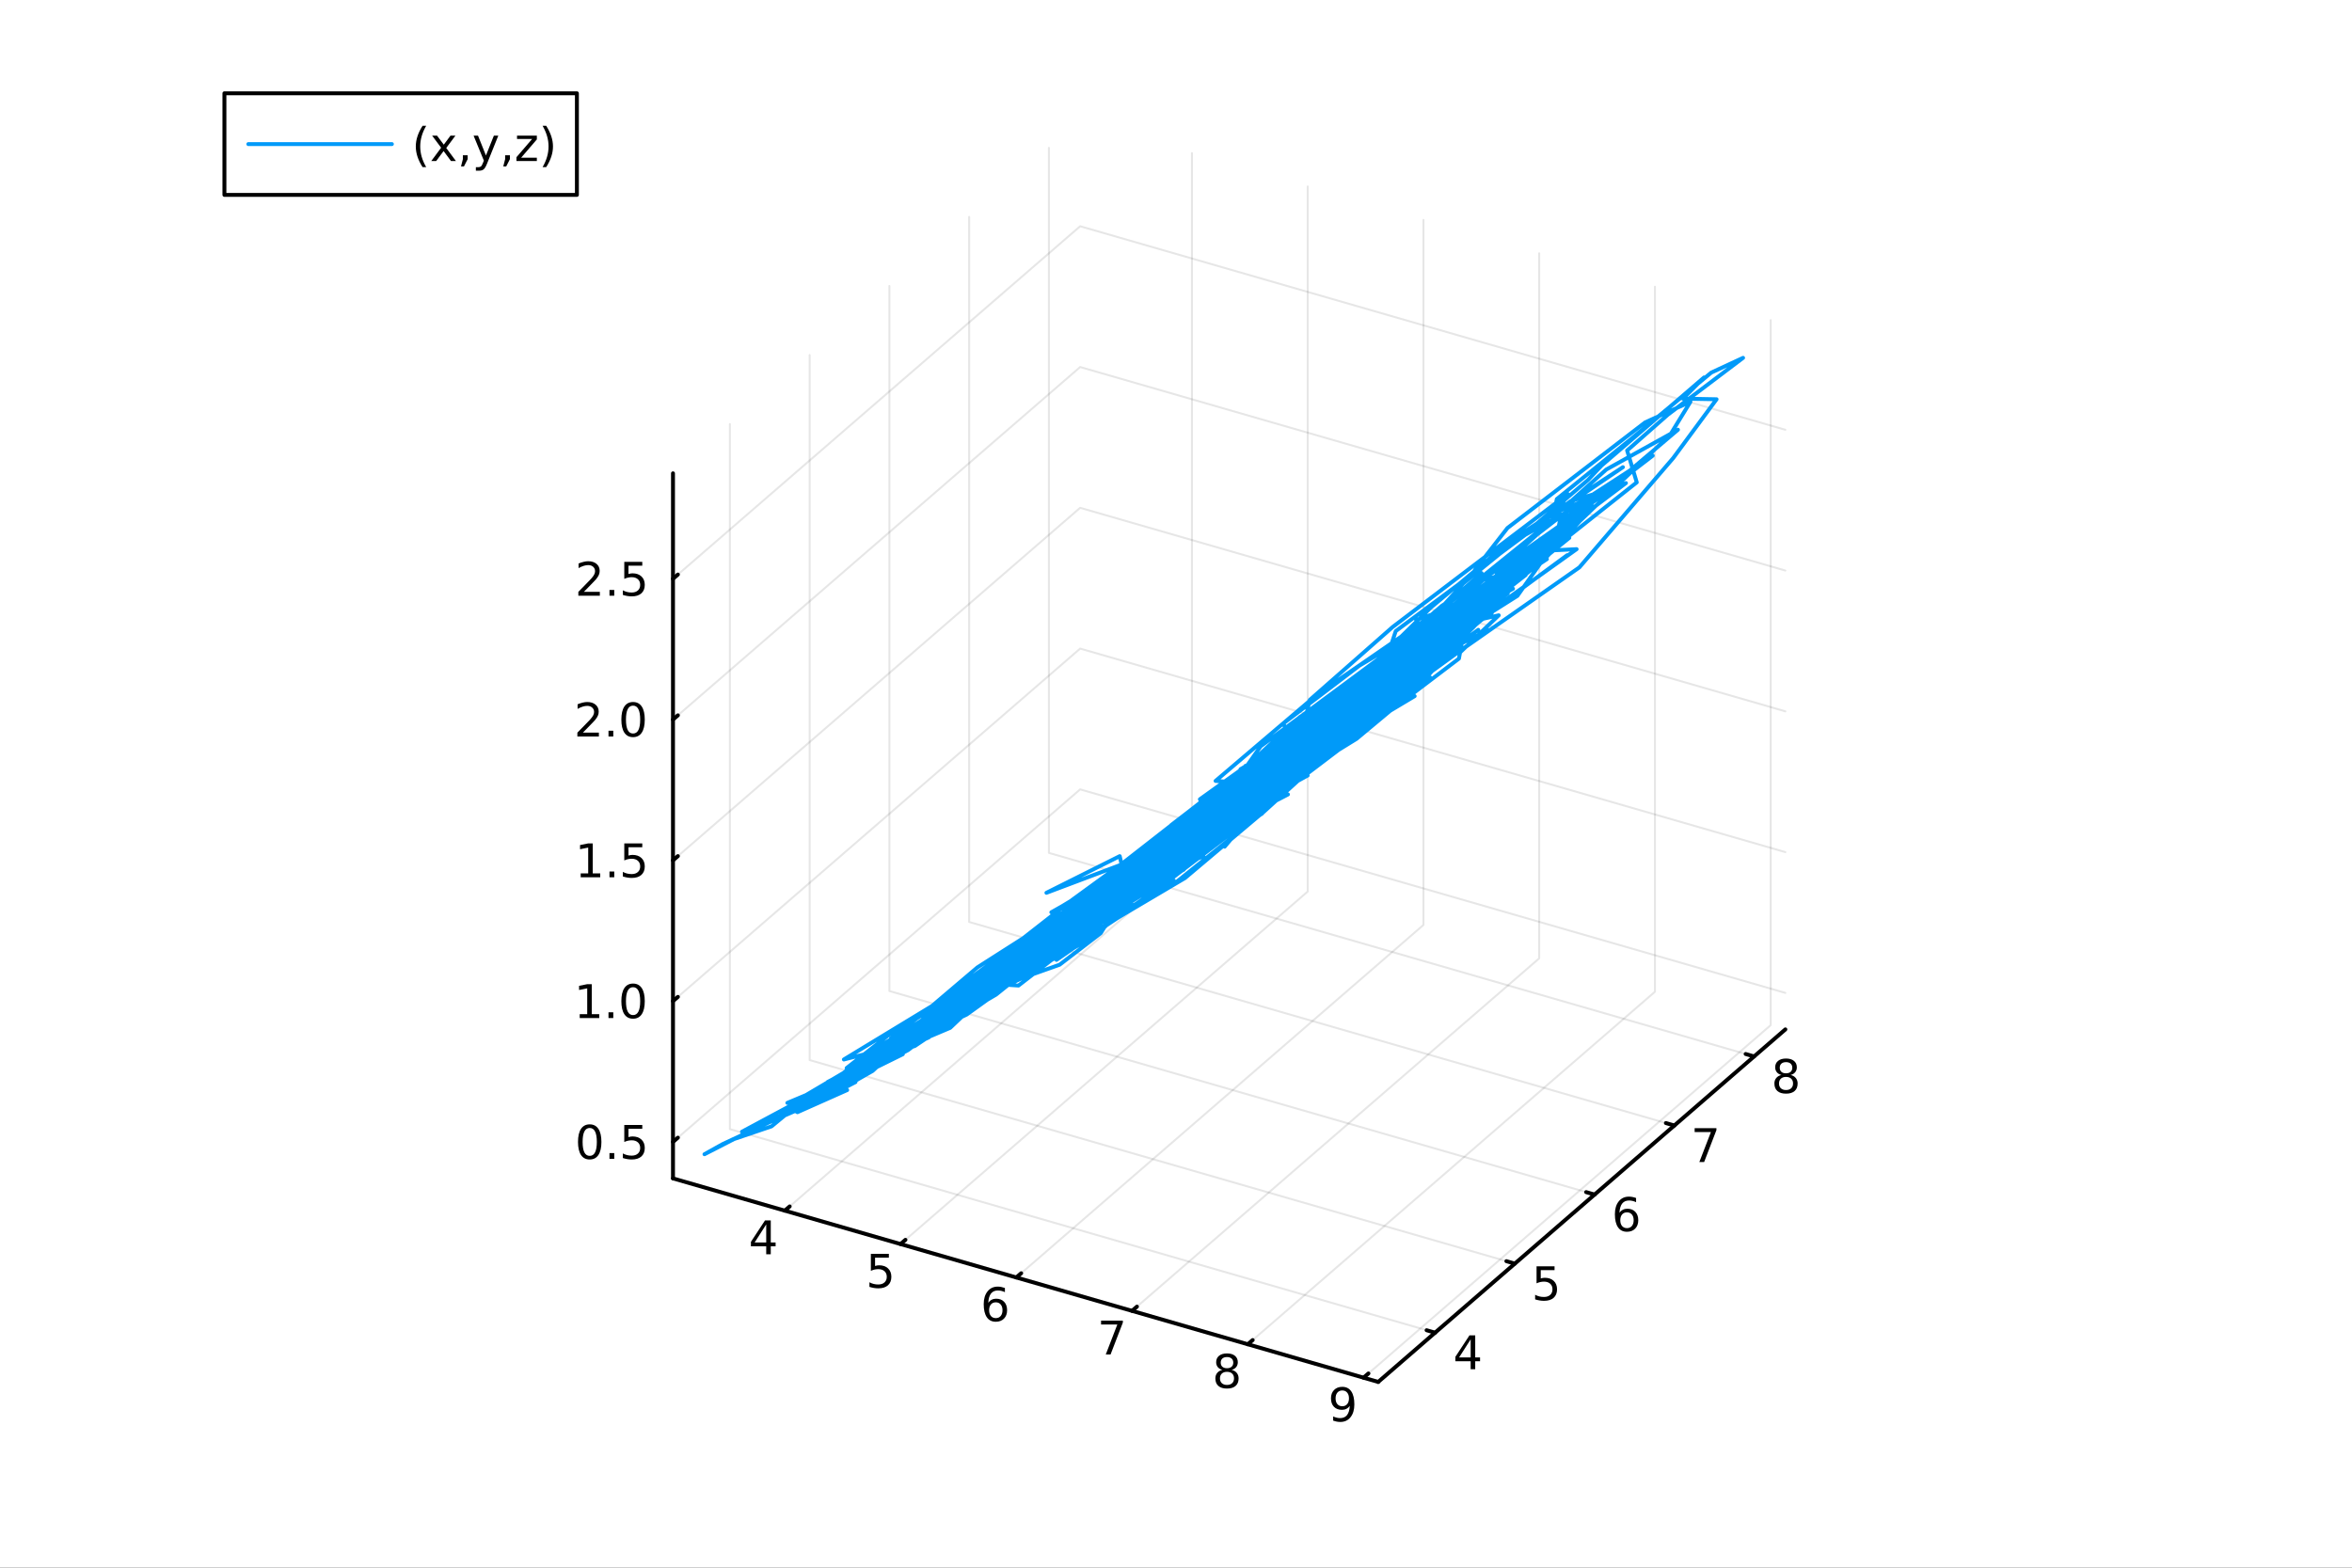 <?xml version="1.0" encoding="utf-8"?>
<svg xmlns="http://www.w3.org/2000/svg" xmlns:xlink="http://www.w3.org/1999/xlink" width="600" height="400" viewBox="0 0 2400 1600">
<rect x="0" y="0" width="2400" height="1600" fill="#333333" stroke="none"/>
<defs>
  <clipPath id="clip930">
    <rect x="0" y="0" width="2400" height="1600"/>
  </clipPath>
</defs>
<path clip-path="url(#clip930)" d="M0 1600 L2400 1600 L2400 0 L0 0  Z" fill="#ffffff" fill-rule="evenodd" fill-opacity="1"/>
<defs>
  <clipPath id="clip931">
    <rect x="480" y="0" width="1681" height="1600"/>
  </clipPath>
</defs>
<defs>
  <clipPath id="clip932">
    <rect x="155" y="47" width="2198" height="1440"/>
  </clipPath>
</defs>
<path clip-path="url(#clip932)" d="M-1124.64 2583.8 L-1124.64 2301.88 L-988.258 2160.92 L-752.035 2242.3 L-752.035 2524.23 L-888.418 2665.19 L-1124.64 2583.8  Z" fill="#ffffff" fill-rule="evenodd" fill-opacity="1"/>
<polyline clip-path="url(#clip932)" style="stroke:#000000; stroke-linecap:round; stroke-linejoin:round; stroke-width:2; stroke-opacity:0.1; fill:none" points="800.812,1235.61 1216.27,875.814 1216.27,156.212 "/>
<polyline clip-path="url(#clip932)" style="stroke:#000000; stroke-linecap:round; stroke-linejoin:round; stroke-width:2; stroke-opacity:0.1; fill:none" points="918.923,1269.71 1334.39,909.91 1334.39,190.308 "/>
<polyline clip-path="url(#clip932)" style="stroke:#000000; stroke-linecap:round; stroke-linejoin:round; stroke-width:2; stroke-opacity:0.1; fill:none" points="1037.03,1303.81 1452.5,944.006 1452.5,224.404 "/>
<polyline clip-path="url(#clip932)" style="stroke:#000000; stroke-linecap:round; stroke-linejoin:round; stroke-width:2; stroke-opacity:0.1; fill:none" points="1155.15,1337.9 1570.61,978.101 1570.61,258.5 "/>
<polyline clip-path="url(#clip932)" style="stroke:#000000; stroke-linecap:round; stroke-linejoin:round; stroke-width:2; stroke-opacity:0.1; fill:none" points="1273.26,1372 1688.72,1012.2 1688.72,292.595 "/>
<polyline clip-path="url(#clip932)" style="stroke:#000000; stroke-linecap:round; stroke-linejoin:round; stroke-width:2; stroke-opacity:0.1; fill:none" points="1391.37,1406.09 1806.83,1046.29 1806.83,326.691 "/>
<polyline clip-path="url(#clip932)" style="stroke:#000000; stroke-linecap:round; stroke-linejoin:round; stroke-width:2; stroke-opacity:0.1; fill:none" points="1464.38,1360.14 744.777,1152.41 744.777,432.808 "/>
<polyline clip-path="url(#clip932)" style="stroke:#000000; stroke-linecap:round; stroke-linejoin:round; stroke-width:2; stroke-opacity:0.1; fill:none" points="1545.76,1289.66 826.161,1081.93 826.161,362.327 "/>
<polyline clip-path="url(#clip932)" style="stroke:#000000; stroke-linecap:round; stroke-linejoin:round; stroke-width:2; stroke-opacity:0.1; fill:none" points="1627.15,1219.18 907.546,1011.45 907.546,291.846 "/>
<polyline clip-path="url(#clip932)" style="stroke:#000000; stroke-linecap:round; stroke-linejoin:round; stroke-width:2; stroke-opacity:0.1; fill:none" points="1708.53,1148.7 988.93,940.968 988.93,221.366 "/>
<polyline clip-path="url(#clip932)" style="stroke:#000000; stroke-linecap:round; stroke-linejoin:round; stroke-width:2; stroke-opacity:0.1; fill:none" points="1789.92,1078.22 1070.31,870.487 1070.31,150.885 "/>
<polyline clip-path="url(#clip932)" style="stroke:#000000; stroke-linecap:round; stroke-linejoin:round; stroke-width:2; stroke-opacity:0.1; fill:none" points="686.728,1165.44 1102.19,805.635 1821.79,1013.37 "/>
<polyline clip-path="url(#clip932)" style="stroke:#000000; stroke-linecap:round; stroke-linejoin:round; stroke-width:2; stroke-opacity:0.1; fill:none" points="686.728,1021.75 1102.19,661.954 1821.79,869.685 "/>
<polyline clip-path="url(#clip932)" style="stroke:#000000; stroke-linecap:round; stroke-linejoin:round; stroke-width:2; stroke-opacity:0.1; fill:none" points="686.728,878.074 1102.19,518.273 1821.79,726.004 "/>
<polyline clip-path="url(#clip932)" style="stroke:#000000; stroke-linecap:round; stroke-linejoin:round; stroke-width:2; stroke-opacity:0.1; fill:none" points="686.728,734.393 1102.19,374.592 1821.79,582.323 "/>
<polyline clip-path="url(#clip932)" style="stroke:#000000; stroke-linecap:round; stroke-linejoin:round; stroke-width:2; stroke-opacity:0.1; fill:none" points="686.728,590.711 1102.19,230.911 1821.79,438.642 "/>
<polyline clip-path="url(#clip930)" style="stroke:#000000; stroke-linecap:round; stroke-linejoin:round; stroke-width:4; stroke-opacity:1; fill:none" points="686.728,1202.68 1406.33,1410.41 "/>
<polyline clip-path="url(#clip930)" style="stroke:#000000; stroke-linecap:round; stroke-linejoin:round; stroke-width:4; stroke-opacity:1; fill:none" points="800.812,1235.61 805.797,1231.3 "/>
<polyline clip-path="url(#clip930)" style="stroke:#000000; stroke-linecap:round; stroke-linejoin:round; stroke-width:4; stroke-opacity:1; fill:none" points="918.923,1269.71 923.909,1265.39 "/>
<polyline clip-path="url(#clip930)" style="stroke:#000000; stroke-linecap:round; stroke-linejoin:round; stroke-width:4; stroke-opacity:1; fill:none" points="1037.03,1303.81 1042.02,1299.49 "/>
<polyline clip-path="url(#clip930)" style="stroke:#000000; stroke-linecap:round; stroke-linejoin:round; stroke-width:4; stroke-opacity:1; fill:none" points="1155.15,1337.9 1160.13,1333.58 "/>
<polyline clip-path="url(#clip930)" style="stroke:#000000; stroke-linecap:round; stroke-linejoin:round; stroke-width:4; stroke-opacity:1; fill:none" points="1273.26,1372 1278.24,1367.68 "/>
<polyline clip-path="url(#clip930)" style="stroke:#000000; stroke-linecap:round; stroke-linejoin:round; stroke-width:4; stroke-opacity:1; fill:none" points="1391.37,1406.09 1396.35,1401.78 "/>
<path clip-path="url(#clip930)" d="M781.847 1249.64 L770.042 1268.09 L781.847 1268.09 L781.847 1249.64 M780.621 1245.56 L786.5 1245.56 L786.5 1268.09 L791.431 1268.09 L791.431 1271.98 L786.5 1271.98 L786.5 1280.12 L781.847 1280.12 L781.847 1271.98 L766.246 1271.98 L766.246 1267.46 L780.621 1245.56 Z" fill="#000000" fill-rule="nonzero" fill-opacity="1" /><path clip-path="url(#clip930)" d="M888.64 1279.66 L906.996 1279.66 L906.996 1283.6 L892.922 1283.6 L892.922 1292.07 Q893.94 1291.72 894.959 1291.56 Q895.977 1291.37 896.996 1291.37 Q902.783 1291.37 906.163 1294.54 Q909.542 1297.72 909.542 1303.13 Q909.542 1308.71 906.07 1311.81 Q902.598 1314.89 896.278 1314.89 Q894.102 1314.89 891.834 1314.52 Q889.589 1314.15 887.181 1313.41 L887.181 1308.71 Q889.265 1309.85 891.487 1310.4 Q893.709 1310.96 896.186 1310.96 Q900.19 1310.96 902.528 1308.85 Q904.866 1306.74 904.866 1303.13 Q904.866 1299.52 902.528 1297.41 Q900.19 1295.31 896.186 1295.31 Q894.311 1295.31 892.436 1295.72 Q890.584 1296.14 888.64 1297.02 L888.64 1279.66 Z" fill="#000000" fill-rule="nonzero" fill-opacity="1" /><path clip-path="url(#clip930)" d="M1016.13 1329.17 Q1012.98 1329.17 1011.13 1331.33 Q1009.3 1333.48 1009.3 1337.23 Q1009.3 1340.95 1011.13 1343.13 Q1012.98 1345.28 1016.13 1345.28 Q1019.27 1345.28 1021.1 1343.13 Q1022.95 1340.95 1022.95 1337.23 Q1022.95 1333.48 1021.1 1331.33 Q1019.27 1329.17 1016.13 1329.17 M1025.41 1314.52 L1025.41 1318.78 Q1023.65 1317.95 1021.84 1317.51 Q1020.06 1317.07 1018.3 1317.07 Q1013.67 1317.07 1011.22 1320.19 Q1008.79 1323.32 1008.44 1329.64 Q1009.81 1327.62 1011.87 1326.56 Q1013.93 1325.47 1016.4 1325.47 Q1021.61 1325.47 1024.62 1328.64 Q1027.65 1331.79 1027.65 1337.23 Q1027.65 1342.55 1024.51 1345.77 Q1021.36 1348.99 1016.13 1348.99 Q1010.13 1348.99 1006.96 1344.4 Q1003.79 1339.8 1003.79 1331.07 Q1003.79 1322.88 1007.68 1318.02 Q1011.57 1313.13 1018.12 1313.13 Q1019.88 1313.13 1021.66 1313.48 Q1023.46 1313.83 1025.41 1314.52 Z" fill="#000000" fill-rule="nonzero" fill-opacity="1" /><path clip-path="url(#clip930)" d="M1123.54 1347.85 L1145.77 1347.85 L1145.77 1349.84 L1133.22 1382.41 L1128.33 1382.41 L1140.14 1351.79 L1123.54 1351.79 L1123.54 1347.85 Z" fill="#000000" fill-rule="nonzero" fill-opacity="1" /><path clip-path="url(#clip930)" d="M1252.02 1400.1 Q1248.69 1400.1 1246.77 1401.88 Q1244.87 1403.66 1244.87 1406.79 Q1244.87 1409.91 1246.77 1411.69 Q1248.69 1413.48 1252.02 1413.48 Q1255.36 1413.48 1257.28 1411.69 Q1259.2 1409.89 1259.2 1406.79 Q1259.2 1403.66 1257.28 1401.88 Q1255.38 1400.1 1252.02 1400.1 M1247.35 1398.1 Q1244.34 1397.36 1242.65 1395.3 Q1240.98 1393.24 1240.98 1390.28 Q1240.98 1386.14 1243.92 1383.73 Q1246.89 1381.32 1252.02 1381.32 Q1257.19 1381.32 1260.13 1383.73 Q1263.07 1386.14 1263.07 1390.28 Q1263.07 1393.24 1261.38 1395.3 Q1259.71 1397.36 1256.72 1398.1 Q1260.1 1398.89 1261.98 1401.18 Q1263.88 1403.48 1263.88 1406.79 Q1263.88 1411.81 1260.8 1414.49 Q1257.74 1417.18 1252.02 1417.18 Q1246.31 1417.18 1243.23 1414.49 Q1240.17 1411.81 1240.17 1406.79 Q1240.17 1403.48 1242.07 1401.18 Q1243.97 1398.89 1247.35 1398.1 M1245.64 1390.72 Q1245.64 1393.41 1247.3 1394.91 Q1248.99 1396.42 1252.02 1396.42 Q1255.03 1396.42 1256.72 1394.91 Q1258.44 1393.41 1258.44 1390.72 Q1258.44 1388.04 1256.72 1386.53 Q1255.03 1385.03 1252.02 1385.03 Q1248.99 1385.03 1247.3 1386.53 Q1245.64 1388.04 1245.64 1390.72 Z" fill="#000000" fill-rule="nonzero" fill-opacity="1" /><path clip-path="url(#clip930)" d="M1360.37 1449.89 L1360.37 1445.63 Q1362.13 1446.46 1363.93 1446.9 Q1365.74 1447.34 1367.47 1447.34 Q1372.1 1447.34 1374.53 1444.24 Q1376.99 1441.11 1377.34 1434.77 Q1375.99 1436.76 1373.93 1437.83 Q1371.87 1438.89 1369.37 1438.89 Q1364.19 1438.89 1361.15 1435.77 Q1358.15 1432.62 1358.15 1427.18 Q1358.15 1421.85 1361.29 1418.64 Q1364.44 1415.42 1369.67 1415.42 Q1375.67 1415.42 1378.82 1420.02 Q1381.99 1424.61 1381.99 1433.36 Q1381.99 1441.53 1378.1 1446.41 Q1374.23 1451.27 1367.68 1451.27 Q1365.92 1451.27 1364.12 1450.93 Q1362.31 1450.58 1360.37 1449.89 M1369.67 1435.23 Q1372.82 1435.23 1374.65 1433.08 Q1376.5 1430.93 1376.5 1427.18 Q1376.5 1423.45 1374.65 1421.3 Q1372.82 1419.12 1369.67 1419.12 Q1366.53 1419.12 1364.67 1421.3 Q1362.84 1423.45 1362.84 1427.18 Q1362.84 1430.93 1364.67 1433.08 Q1366.53 1435.23 1369.67 1435.23 Z" fill="#000000" fill-rule="nonzero" fill-opacity="1" /><polyline clip-path="url(#clip930)" style="stroke:#000000; stroke-linecap:round; stroke-linejoin:round; stroke-width:4; stroke-opacity:1; fill:none" points="1406.33,1410.41 1821.79,1050.61 "/>
<polyline clip-path="url(#clip930)" style="stroke:#000000; stroke-linecap:round; stroke-linejoin:round; stroke-width:4; stroke-opacity:1; fill:none" points="1464.38,1360.14 1455.74,1357.65 "/>
<polyline clip-path="url(#clip930)" style="stroke:#000000; stroke-linecap:round; stroke-linejoin:round; stroke-width:4; stroke-opacity:1; fill:none" points="1545.76,1289.66 1537.13,1287.17 "/>
<polyline clip-path="url(#clip930)" style="stroke:#000000; stroke-linecap:round; stroke-linejoin:round; stroke-width:4; stroke-opacity:1; fill:none" points="1627.15,1219.18 1618.51,1216.69 "/>
<polyline clip-path="url(#clip930)" style="stroke:#000000; stroke-linecap:round; stroke-linejoin:round; stroke-width:4; stroke-opacity:1; fill:none" points="1708.53,1148.7 1699.9,1146.21 "/>
<polyline clip-path="url(#clip930)" style="stroke:#000000; stroke-linecap:round; stroke-linejoin:round; stroke-width:4; stroke-opacity:1; fill:none" points="1789.92,1078.22 1781.28,1075.73 "/>
<path clip-path="url(#clip930)" d="M1500.68 1366.96 L1488.87 1385.41 L1500.68 1385.41 L1500.68 1366.96 M1499.45 1362.89 L1505.33 1362.89 L1505.33 1385.41 L1510.26 1385.41 L1510.26 1389.3 L1505.33 1389.3 L1505.33 1397.45 L1500.68 1397.45 L1500.68 1389.3 L1485.08 1389.3 L1485.08 1384.78 L1499.45 1362.89 Z" fill="#000000" fill-rule="nonzero" fill-opacity="1" /><path clip-path="url(#clip930)" d="M1567.92 1292.41 L1586.28 1292.41 L1586.28 1296.34 L1572.2 1296.34 L1572.2 1304.81 Q1573.22 1304.47 1574.24 1304.3 Q1575.26 1304.12 1576.28 1304.12 Q1582.06 1304.12 1585.44 1307.29 Q1588.82 1310.46 1588.82 1315.88 Q1588.82 1321.46 1585.35 1324.56 Q1581.88 1327.64 1575.56 1327.64 Q1573.38 1327.64 1571.11 1327.27 Q1568.87 1326.9 1566.46 1326.16 L1566.46 1321.46 Q1568.54 1322.59 1570.77 1323.15 Q1572.99 1323.7 1575.47 1323.7 Q1579.47 1323.7 1581.81 1321.6 Q1584.15 1319.49 1584.15 1315.88 Q1584.15 1312.27 1581.81 1310.16 Q1579.47 1308.05 1575.47 1308.05 Q1573.59 1308.05 1571.72 1308.47 Q1569.86 1308.89 1567.92 1309.77 L1567.92 1292.41 Z" fill="#000000" fill-rule="nonzero" fill-opacity="1" /><path clip-path="url(#clip930)" d="M1660.18 1237.34 Q1657.04 1237.34 1655.18 1239.49 Q1653.35 1241.65 1653.35 1245.4 Q1653.35 1249.12 1655.18 1251.3 Q1657.04 1253.45 1660.18 1253.45 Q1663.33 1253.45 1665.16 1251.3 Q1667.01 1249.12 1667.01 1245.4 Q1667.01 1241.65 1665.16 1239.49 Q1663.33 1237.34 1660.18 1237.34 M1669.47 1222.69 L1669.47 1226.95 Q1667.71 1226.12 1665.9 1225.68 Q1664.12 1225.24 1662.36 1225.24 Q1657.73 1225.24 1655.28 1228.36 Q1652.85 1231.49 1652.5 1237.8 Q1653.86 1235.79 1655.92 1234.73 Q1657.98 1233.64 1660.46 1233.64 Q1665.67 1233.64 1668.68 1236.81 Q1671.71 1239.96 1671.71 1245.4 Q1671.71 1250.72 1668.56 1253.94 Q1665.41 1257.16 1660.18 1257.16 Q1654.19 1257.16 1651.02 1252.57 Q1647.85 1247.97 1647.85 1239.24 Q1647.85 1231.05 1651.73 1226.18 Q1655.62 1221.3 1662.17 1221.3 Q1663.93 1221.3 1665.72 1221.65 Q1667.52 1221.99 1669.47 1222.69 Z" fill="#000000" fill-rule="nonzero" fill-opacity="1" /><path clip-path="url(#clip930)" d="M1729.23 1151.44 L1751.45 1151.44 L1751.45 1153.44 L1738.91 1186 L1734.02 1186 L1745.83 1155.38 L1729.23 1155.38 L1729.23 1151.44 Z" fill="#000000" fill-rule="nonzero" fill-opacity="1" /><path clip-path="url(#clip930)" d="M1822.47 1099.11 Q1819.13 1099.11 1817.21 1100.89 Q1815.31 1102.68 1815.31 1105.8 Q1815.31 1108.93 1817.21 1110.71 Q1819.13 1112.49 1822.47 1112.49 Q1825.8 1112.49 1827.72 1110.71 Q1829.64 1108.9 1829.64 1105.8 Q1829.64 1102.68 1827.72 1100.89 Q1825.82 1099.11 1822.47 1099.11 M1817.79 1097.12 Q1814.78 1096.38 1813.09 1094.32 Q1811.42 1092.26 1811.42 1089.3 Q1811.42 1085.15 1814.36 1082.75 Q1817.33 1080.34 1822.47 1080.34 Q1827.63 1080.34 1830.57 1082.75 Q1833.51 1085.15 1833.51 1089.3 Q1833.51 1092.26 1831.82 1094.32 Q1830.15 1096.38 1827.16 1097.12 Q1830.54 1097.91 1832.42 1100.2 Q1834.32 1102.49 1834.32 1105.8 Q1834.32 1110.82 1831.24 1113.51 Q1828.18 1116.2 1822.47 1116.2 Q1816.75 1116.2 1813.67 1113.51 Q1810.61 1110.82 1810.61 1105.8 Q1810.61 1102.49 1812.51 1100.2 Q1814.41 1097.91 1817.79 1097.12 M1816.08 1089.74 Q1816.08 1092.42 1817.74 1093.93 Q1819.43 1095.43 1822.47 1095.43 Q1825.48 1095.43 1827.16 1093.93 Q1828.88 1092.42 1828.88 1089.74 Q1828.88 1087.05 1827.16 1085.55 Q1825.48 1084.04 1822.47 1084.04 Q1819.43 1084.04 1817.74 1085.55 Q1816.08 1087.05 1816.08 1089.74 Z" fill="#000000" fill-rule="nonzero" fill-opacity="1" /><polyline clip-path="url(#clip930)" style="stroke:#000000; stroke-linecap:round; stroke-linejoin:round; stroke-width:4; stroke-opacity:1; fill:none" points="686.728,1202.68 686.728,483.08 "/>
<polyline clip-path="url(#clip930)" style="stroke:#000000; stroke-linecap:round; stroke-linejoin:round; stroke-width:4; stroke-opacity:1; fill:none" points="686.728,1165.44 691.714,1161.12 "/>
<polyline clip-path="url(#clip930)" style="stroke:#000000; stroke-linecap:round; stroke-linejoin:round; stroke-width:4; stroke-opacity:1; fill:none" points="686.728,1021.75 691.714,1017.44 "/>
<polyline clip-path="url(#clip930)" style="stroke:#000000; stroke-linecap:round; stroke-linejoin:round; stroke-width:4; stroke-opacity:1; fill:none" points="686.728,878.074 691.714,873.756 "/>
<polyline clip-path="url(#clip930)" style="stroke:#000000; stroke-linecap:round; stroke-linejoin:round; stroke-width:4; stroke-opacity:1; fill:none" points="686.728,734.393 691.714,730.075 "/>
<polyline clip-path="url(#clip930)" style="stroke:#000000; stroke-linecap:round; stroke-linejoin:round; stroke-width:4; stroke-opacity:1; fill:none" points="686.728,590.711 691.714,586.394 "/>
<path clip-path="url(#clip930)" d="M601.748 1151.23 Q598.137 1151.23 596.308 1154.8 Q594.503 1158.34 594.503 1165.47 Q594.503 1172.58 596.308 1176.14 Q598.137 1179.68 601.748 1179.68 Q605.382 1179.68 607.188 1176.14 Q609.017 1172.58 609.017 1165.47 Q609.017 1158.34 607.188 1154.8 Q605.382 1151.23 601.748 1151.23 M601.748 1147.53 Q607.558 1147.53 610.614 1152.14 Q613.692 1156.72 613.692 1165.47 Q613.692 1174.2 610.614 1178.8 Q607.558 1183.39 601.748 1183.39 Q595.938 1183.39 592.859 1178.8 Q589.804 1174.2 589.804 1165.47 Q589.804 1156.72 592.859 1152.14 Q595.938 1147.53 601.748 1147.53 Z" fill="#000000" fill-rule="nonzero" fill-opacity="1" /><path clip-path="url(#clip930)" d="M621.91 1176.84 L626.794 1176.84 L626.794 1182.72 L621.91 1182.72 L621.91 1176.84 Z" fill="#000000" fill-rule="nonzero" fill-opacity="1" /><path clip-path="url(#clip930)" d="M637.026 1148.16 L655.382 1148.16 L655.382 1152.09 L641.308 1152.09 L641.308 1160.56 Q642.327 1160.22 643.345 1160.05 Q644.364 1159.87 645.382 1159.87 Q651.169 1159.87 654.549 1163.04 Q657.928 1166.21 657.928 1171.63 Q657.928 1177.21 654.456 1180.31 Q650.984 1183.39 644.664 1183.39 Q642.489 1183.39 640.22 1183.02 Q637.975 1182.65 635.567 1181.91 L635.567 1177.21 Q637.651 1178.34 639.873 1178.9 Q642.095 1179.45 644.572 1179.45 Q648.576 1179.45 650.914 1177.35 Q653.252 1175.24 653.252 1171.63 Q653.252 1168.02 650.914 1165.91 Q648.576 1163.8 644.572 1163.8 Q642.697 1163.8 640.822 1164.22 Q638.97 1164.64 637.026 1165.52 L637.026 1148.16 Z" fill="#000000" fill-rule="nonzero" fill-opacity="1" /><path clip-path="url(#clip930)" d="M591.563 1035.1 L599.202 1035.1 L599.202 1008.73 L590.892 1010.4 L590.892 1006.14 L599.155 1004.47 L603.831 1004.47 L603.831 1035.1 L611.47 1035.1 L611.47 1039.03 L591.563 1039.03 L591.563 1035.1 Z" fill="#000000" fill-rule="nonzero" fill-opacity="1" /><path clip-path="url(#clip930)" d="M620.915 1033.16 L625.799 1033.16 L625.799 1039.03 L620.915 1039.03 L620.915 1033.16 Z" fill="#000000" fill-rule="nonzero" fill-opacity="1" /><path clip-path="url(#clip930)" d="M645.984 1007.55 Q642.373 1007.55 640.544 1011.12 Q638.739 1014.66 638.739 1021.79 Q638.739 1028.9 640.544 1032.46 Q642.373 1036 645.984 1036 Q649.618 1036 651.424 1032.46 Q653.252 1028.9 653.252 1021.79 Q653.252 1014.66 651.424 1011.12 Q649.618 1007.55 645.984 1007.55 M645.984 1003.85 Q651.794 1003.85 654.85 1008.46 Q657.928 1013.04 657.928 1021.79 Q657.928 1030.52 654.85 1035.12 Q651.794 1039.71 645.984 1039.71 Q640.174 1039.71 637.095 1035.12 Q634.04 1030.52 634.04 1021.79 Q634.04 1013.04 637.095 1008.46 Q640.174 1003.85 645.984 1003.85 Z" fill="#000000" fill-rule="nonzero" fill-opacity="1" /><path clip-path="url(#clip930)" d="M592.558 891.418 L600.197 891.418 L600.197 865.053 L591.887 866.72 L591.887 862.46 L600.151 860.794 L604.827 860.794 L604.827 891.418 L612.466 891.418 L612.466 895.354 L592.558 895.354 L592.558 891.418 Z" fill="#000000" fill-rule="nonzero" fill-opacity="1" /><path clip-path="url(#clip930)" d="M621.91 889.474 L626.794 889.474 L626.794 895.354 L621.91 895.354 L621.91 889.474 Z" fill="#000000" fill-rule="nonzero" fill-opacity="1" /><path clip-path="url(#clip930)" d="M637.026 860.794 L655.382 860.794 L655.382 864.729 L641.308 864.729 L641.308 873.201 Q642.327 872.854 643.345 872.692 Q644.364 872.507 645.382 872.507 Q651.169 872.507 654.549 875.678 Q657.928 878.849 657.928 884.266 Q657.928 889.844 654.456 892.946 Q650.984 896.025 644.664 896.025 Q642.489 896.025 640.22 895.655 Q637.975 895.284 635.567 894.543 L635.567 889.844 Q637.651 890.979 639.873 891.534 Q642.095 892.09 644.572 892.09 Q648.576 892.09 650.914 889.983 Q653.252 887.877 653.252 884.266 Q653.252 880.655 650.914 878.548 Q648.576 876.442 644.572 876.442 Q642.697 876.442 640.822 876.858 Q638.97 877.275 637.026 878.155 L637.026 860.794 Z" fill="#000000" fill-rule="nonzero" fill-opacity="1" /><path clip-path="url(#clip930)" d="M594.78 747.737 L611.1 747.737 L611.1 751.673 L589.156 751.673 L589.156 747.737 Q591.818 744.983 596.401 740.353 Q601.007 735.7 602.188 734.358 Q604.433 731.835 605.313 730.099 Q606.216 728.339 606.216 726.65 Q606.216 723.895 604.271 722.159 Q602.35 720.423 599.248 720.423 Q597.049 720.423 594.595 721.187 Q592.165 721.95 589.387 723.501 L589.387 718.779 Q592.211 717.645 594.665 717.066 Q597.118 716.488 599.155 716.488 Q604.526 716.488 607.72 719.173 Q610.915 721.858 610.915 726.349 Q610.915 728.478 610.104 730.4 Q609.317 732.298 607.211 734.89 Q606.632 735.562 603.53 738.779 Q600.429 741.974 594.78 747.737 Z" fill="#000000" fill-rule="nonzero" fill-opacity="1" /><path clip-path="url(#clip930)" d="M620.915 745.793 L625.799 745.793 L625.799 751.673 L620.915 751.673 L620.915 745.793 Z" fill="#000000" fill-rule="nonzero" fill-opacity="1" /><path clip-path="url(#clip930)" d="M645.984 720.191 Q642.373 720.191 640.544 723.756 Q638.739 727.298 638.739 734.427 Q638.739 741.534 640.544 745.099 Q642.373 748.64 645.984 748.64 Q649.618 748.64 651.424 745.099 Q653.252 741.534 653.252 734.427 Q653.252 727.298 651.424 723.756 Q649.618 720.191 645.984 720.191 M645.984 716.488 Q651.794 716.488 654.85 721.094 Q657.928 725.677 657.928 734.427 Q657.928 743.154 654.85 747.761 Q651.794 752.344 645.984 752.344 Q640.174 752.344 637.095 747.761 Q634.04 743.154 634.04 734.427 Q634.04 725.677 637.095 721.094 Q640.174 716.488 645.984 716.488 Z" fill="#000000" fill-rule="nonzero" fill-opacity="1" /><path clip-path="url(#clip930)" d="M595.776 604.056 L612.095 604.056 L612.095 607.991 L590.151 607.991 L590.151 604.056 Q592.813 601.302 597.396 596.672 Q602.003 592.019 603.183 590.677 Q605.429 588.154 606.308 586.418 Q607.211 584.658 607.211 582.968 Q607.211 580.214 605.267 578.478 Q603.345 576.742 600.243 576.742 Q598.044 576.742 595.591 577.506 Q593.16 578.269 590.382 579.82 L590.382 575.098 Q593.206 573.964 595.66 573.385 Q598.114 572.806 600.151 572.806 Q605.521 572.806 608.716 575.492 Q611.91 578.177 611.91 582.668 Q611.91 584.797 611.1 586.718 Q610.313 588.617 608.206 591.209 Q607.628 591.88 604.526 595.098 Q601.424 598.292 595.776 604.056 Z" fill="#000000" fill-rule="nonzero" fill-opacity="1" /><path clip-path="url(#clip930)" d="M621.91 602.112 L626.794 602.112 L626.794 607.991 L621.91 607.991 L621.91 602.112 Z" fill="#000000" fill-rule="nonzero" fill-opacity="1" /><path clip-path="url(#clip930)" d="M637.026 573.431 L655.382 573.431 L655.382 577.367 L641.308 577.367 L641.308 585.839 Q642.327 585.492 643.345 585.33 Q644.364 585.144 645.382 585.144 Q651.169 585.144 654.549 588.316 Q657.928 591.487 657.928 596.904 Q657.928 602.482 654.456 605.584 Q650.984 608.663 644.664 608.663 Q642.489 608.663 640.22 608.292 Q637.975 607.922 635.567 607.181 L635.567 602.482 Q637.651 603.616 639.873 604.172 Q642.095 604.728 644.572 604.728 Q648.576 604.728 650.914 602.621 Q653.252 600.515 653.252 596.904 Q653.252 593.292 650.914 591.186 Q648.576 589.08 644.572 589.08 Q642.697 589.08 640.822 589.496 Q638.97 589.913 637.026 590.792 L637.026 573.431 Z" fill="#000000" fill-rule="nonzero" fill-opacity="1" /><polyline clip-path="url(#clip932)" style="stroke:#009af9; stroke-linecap:round; stroke-linejoin:round; stroke-width:4; stroke-opacity:1; fill:none" points="1058.36,968.031 1055.69,969.464 1067.2,964.175 1065.59,965.047 1065.99,964.985 1062.79,966.625 1074.67,961.171 1083.42,957.136 1090.56,953.812 1067.94,964.512 1069.42,964.033 1068.47,964.595 1063.23,967.33 1070.68,964.039 1072.54,963.235 1055.2,971.554 1054.64,971.96 1025.82,986.308 1000.9,999.481 987.295,1007.52 995.445,1005.48 1006.59,1001.85 1018.91,997.495 1029.57,993.285 1034.24,990.885 1055.49,980.041 1111.68,951.598 1099.71,953.398 1065.8,967.929 1064.39,969.655 1093.22,954.029 1054.03,970.335 1070.97,962.17 1111.49,937.316 1081.37,952.565 1201.32,889.03 1210.29,875.433 1135.73,912.416 1137.24,912.441 1215.57,867.553 1190.28,879.169 1181.64,887.845 1079.35,946.444 1057.31,960.589 1057.36,973.601 1079.55,957.335 1112.1,933.827 1117.93,929.788 1196.01,881.171 1255.96,843.279 1330.39,773.833 1287.79,796.104 1285.9,799.467 1268.01,810.533 1339.32,747.344 1357.61,738.847 1538.51,605.654 1504.48,615.529 1616.65,519.692 1712.19,438.594 1638.97,479.265 1588.23,524.838 1599.8,504.185 1421.02,639.984 1336.43,714.449 1332.23,732.517 1255.68,795.537 1194.98,842.201 1181.84,862.98 1195.2,865.869 1141.36,901.586 1192.89,878.603 1202.58,870.911 1122.5,912.022 1164.09,893.494 1126.61,911.022 1154.08,905.455 1126.88,916.466 1112.66,924.644 1090.57,945.973 1002.47,997.87 1029.69,992.693 1070.61,963.037 1067.58,962.618 1127.58,925.847 1213.34,853.865 1217.83,846.277 1139.58,907.239 1224.17,865.615 1276.87,818.659 1243.93,833.95 1193,863.082 1299.05,805.036 1272.76,806.714 1252.8,822.354 1216.48,841.908 1293.71,784.719 1284.99,798.527 1224.9,837.471 1298.76,789.54 1255.99,817.345 1284.44,804.641 1343.3,773.105 1246.37,839.189 1386.18,739.458 1391.63,726.246 1508.46,642.799 1331.9,777.894 1319.82,772.21 1335.27,759.426 1270.74,781.735 1275.58,796.714 1303.29,782.611 1259.38,820.246 1217.11,848.92 1332.02,774.385 1313.4,785.556 1227.29,844.214 1111.86,922.284 1071.89,948.007 1103.83,933.098 1217.81,876.341 1334.17,789.412 1488.7,672.184 1495.05,637.568 1427.73,681.054 1493.88,630.856 1574.4,559.886 1574.22,554.919 1565.75,558.845 1562.06,572.065 1538.89,590.688 1538.46,581.077 1449.83,654.479 1486.3,631.906 1524.17,612.266 1535.53,590.32 1476.6,627.355 1361.14,718.22 1259.76,794.175 1198.61,845.962 1247.53,831.737 1170.7,879.65 1177.33,881.248 1151.57,904.09 1178.55,891.893 1182.54,888.187 1117.27,930.347 1056.52,965.365 1192.98,892.494 1169.93,901.588 1191.56,882.714 1237.29,835.568 1246.2,820.582 1211.4,861.706 1231.25,854.443 1176.87,883.187 1149.82,914.976 1158.69,905.118 1170.65,894.642 1155.74,901.719 1149.33,903.405 1076.74,952.156 1018.78,989.248 1039.8,982.405 988.247,1009.57 955.326,1037.48 1010.93,1005 861.301,1101.18 817.041,1128.54 804.277,1130.99 826.347,1119.2 898.26,1081.56 954.785,1048.86 937.502,1047.69 985.362,1023.11 929.339,1052.53 1044.66,985.566 1034.18,990.262 1014.73,1005.35 1090.4,963.22 1001.6,1003.15 992.425,1012.66 1080.88,962.173 1124.33,920.963 1108.71,928.753 1190.71,886.625 1224.2,869.812 1332.77,778.256 1269.5,807.464 1224.97,846.711 1273.42,825.336 1302.76,786.135 1359.96,746.416 1415.48,710.049 1444.74,683.879 1473.04,651.914 1384.42,699.15 1556.81,586.867 1467.29,656.803 1400.64,688.235 1396.08,709.368 1366.56,728.499 1302.31,776.969 1391.98,722.946 1368.71,740.245 1384.86,724.149 1392.74,721.117 1297.3,777.451 1257.18,812.302 1176.65,875.519 1320.26,790.53 1313.5,774.065 1280.08,800.079 1256.82,821.562 1297.54,798.848 1380.97,752.793 1172.24,892.399 1311.51,796.987 1402.74,720.482 1451.03,678.706 1445.97,669.858 1670.16,492.324 1660.35,459.798 1701.89,423.227 1778.64,365.233 1746.19,380.272 1663.4,448.79 1588.59,509.348 1583.9,531.603 1517.91,588.327 1451.79,643.753 1430.62,666.694 1412.87,689.623 1462.76,663.939 1314.58,754.807 1234.8,812.327 1180.33,858.175 1170.74,878.515 1201.47,870.058 1192.44,878.633 1184.68,882.41 1186.68,880.399 1235.85,853.096 1247.27,841.856 1242.42,844.969 1218.66,850.467 1290.18,816.563 1280.86,809.538 1337.51,768.011 1418.65,704.006 1432.88,681.332 1359.96,729.183 1472.03,647.974 1565.47,577.123 1618.1,520.268 1602.13,536.205 1559.79,569.253 1454.89,648.867 1461.96,654.382 1519.6,624.634 1541.55,601.397 1398.49,689.903 1387.55,709.172 1456.96,679.279 1458.09,665.207 1474.34,646.341 1448.53,658.361 1505.02,618.165 1424.39,665.319 1447.6,674.161 1448.93,676.885 1286.5,793.067 1168.65,875.993 1022.6,974.198 1046.5,973.54 1030.96,986.717 986.714,1014.53 1017,1000.16 987.668,1016.34 986.115,1021.26 972.291,1029.2 969.189,1030.27 932.687,1057.95 923.114,1063.41 891.608,1082.05 895.86,1076.31 995.326,1021.41 950.303,1047.11 989.771,1024.89 1019.1,1012.32 976.374,1024.29 1028.28,1003.35 965.819,1027.1 1032.29,989.183 1117.97,930.28 1085.13,950.491 1115.84,928.61 1101.97,925.654 1078.05,945.495 945.011,1036.73 1019.52,1005.53 941.269,1046.45 964.306,1034.87 927.743,1052.38 913.11,1060.06 1058.45,990.882 1076.86,959.798 1042.65,971.001 966.3,1022.66 1005.83,1007.3 1014.41,998.531 997.973,1004.8 1001.77,1002.58 1025.74,993.835 1042.56,982.221 1082.16,954.548 1200.72,886.135 1208.48,867.371 1185.34,870.968 1136.75,903.042 1221.44,857.694 1294.17,785.855 1415.88,697.838 1302.96,770.251 1353.45,749.877 1232.19,828.807 1219.08,855.913 1293.1,802.93 1312.05,787.248 1372.6,740.108 1443.81,676.528 1433.1,680.852 1585.11,548.771 1659.12,493.027 1588.22,522.776 1656.03,476.811 1520.39,565.665 1626.3,507.362 1591.4,533.22 1589.61,541.705 1510.35,599.718 1435.92,648.295 1408.05,684.89 1349.54,731.794 1248.62,803.043 1252.94,815.116 1264.89,818.307 1249.19,828.059 1324.04,783.261 1311.08,783.931 1315.32,780.613 1315.25,771.233 1334.73,775.892 1300.74,791.24 1331.74,775.321 1252.64,819.79 1304.69,789.606 1254.9,818.44 1269.66,828.896 1265.16,825.056 1292.67,792.836 1234.8,841.45 1261.54,828.238 1191.43,878.251 1250.04,838.87 1154.78,893.049 1285.46,789.498 1190.9,861.613 1154.09,901.902 1163.99,899.928 1249.19,845.909 1255.58,832.735 1167.83,884.481 1250.07,834.925 1256.44,826.114 1232.43,842.188 1193.05,866.047 1153.58,889.122 1133.9,913.259 1219.18,866.247 1260.66,828.968 1299.66,796.5 1339.17,766.024 1381.5,729.637 1338.98,741.37 1307.76,792.836 1265.35,818.564 1235.94,842.666 1259.51,819.412 1229.18,837.064 1217.98,848.211 1184.92,870.506 1235.02,847.683 1273.85,814.365 1214.48,847.937 1129.95,912.349 1057.02,955.348 995.802,996.939 985.635,1012.5 932.553,1046.46 943.901,1041.87 1004.2,1009.85 1112.12,947.873 1072.7,955.825 954.417,1024.68 909.105,1059.7 937.555,1047.21 978.284,1025.14 929.129,1054.14 990.213,1030.95 995.651,1019.14 1033.97,993.553 1048.13,984.837 1036.72,988.63 969.791,1027.65 1020.78,998.342 939.2,1047.4 898.462,1081.47 995.165,1023.93 1058.27,984.577 996.294,1013.39 1000.36,1016.45 995.711,1013.49 985.317,1019.82 1115.12,945.853 1179.81,897.37 1123.26,938.511 1123.75,939.176 1200.63,891.483 1245.99,854.845 1222.72,854.41 1204.91,860.77 1281.17,822.293 1396.57,727.301 1383.38,717.98 1265.78,785.075 1267.33,788.284 1282.96,791.463 1355.87,744.109 1430.87,692.722 1500.77,636.421 1470.37,632.625 1457.08,656.918 1364.63,723.532 1325.56,754.438 1346.85,751.063 1334.3,754.995 1473.85,665.645 1464.29,664.177 1439.78,657.633 1415.3,680.322 1416.49,680.121 1347.36,743.057 1277.92,800.524 1312.66,787.601 1341.35,768.073 1400.55,729.632 1351.69,753.749 1361.55,737.098 1367.06,728.533 1282.72,801.373 1354.54,760.801 1391.8,731.016 1340.17,745.174 1266.88,810.055 1244.08,830.545 1246.9,829.859 1295.58,791.064 1421.03,698.116 1489,636.817 1408.1,697.992 1334.92,743.89 1421.75,674.995 1331.04,732.52 1425.53,687.585 1441.48,686.872 1438.96,678.842 1347.32,758.87 1381.62,725.202 1352.46,737.673 1413.49,685.686 1489.81,665.949 1529.34,627.987 1485.37,637.705 1517.95,607.611 1445.01,632.754 1450.42,646.094 1403.68,685.127 1300.49,766.763 1234.18,820.656 1195.55,854.866 1215.84,856.318 1334.35,791.473 1275.07,814.886 1217.02,849.999 1153.91,899.075 1106.12,929.066 1027.9,973.755 1109.88,936.163 1248.48,842.951 1200.19,861.889 1134.98,903.59 1232.55,852.563 1327.27,791.5 1291.23,794.266 1364.79,749.903 1389.97,725.88 1285.16,785.031 1399.43,722.719 1338.87,760.916 1404.57,713.524 1528.34,615.473 1535.81,590.841 1387.09,679.386 1309.47,738.395 1320.5,761.796 1218.44,835.668 1124.03,904.25 1142.48,900.081 1157.38,898.19 1174.47,886.716 1177.54,885.041 1125.55,921.865 1169.91,892.937 1103.08,928.96 1089.36,944.403 1128.02,921.311 1056.58,966.082 1110.32,937.794 1058.76,972.83 1068.48,963.678 1095.25,952.685 1152.32,913.488 1198.58,883.507 1224.78,866.857 1226.14,854.621 1148.37,909.751 1119.51,918.304 1159.31,885.195 1135.92,903.212 1192.41,859.394 1276.64,787.301 1469.64,668.236 1529.08,618.044 1512.52,613.798 1438.07,652.889 1320.16,747.067 1224.38,815.742 1370.2,741.263 1283.58,791.593 1352.78,750.475 1430.28,683.69 1457.15,658.5 1472.95,619.973 1343.69,709.102 1240.39,797.02 1264.1,798.622 1308.32,780.345 1313.61,772.888 1239.7,818.535 1230.22,835.825 1238.37,836.852 1236.85,841.039 1269.42,819.57 1381.02,746.13 1328.23,757.206 1292.31,783.708 1382.76,739.666 1387.34,728.318 1346.49,745.294 1274.31,796.952 1206.36,843.119 1230.13,832.006 1234.45,834.914 1160.58,880.336 1158.32,890.381 1259.29,814.909 1213.46,852.292 1165.14,894.787 1233.22,848.026 1206.29,865.297 1327.58,762.903 1279.73,787.724 1253.9,803.927 1213.18,838.343 1243.37,832.082 1279.89,815.476 1318.29,794.299 1445.48,702.297 1493.94,649.161 1520.05,618.445 1556.96,584.539 1704.41,443.552 1724.94,410.043 1678.72,431.093 1538.2,538.922 1504.91,581.733 1511.88,585.002 1475.7,616.561 1426.13,662.918 1332.67,735.924 1348.04,739.001 1321.67,765.252 1328.51,765.67 1367.5,741.295 1374.3,732.777 1488.9,661.767 1489.23,645.584 1483.76,637.18 1430.27,671.791 1278.93,774.375 1223.77,831.901 1183.47,866.051 1161.53,886.189 1113.6,924.158 1083.43,943.623 1100.37,938.278 1068.38,958.588 1136.54,918.485 1233.03,863.197 1158.14,904.413 1242.5,843.609 1132.14,906.707 1134.43,917.64 1108.71,936.978 1078.37,953.265 1044.32,972.402 1020.79,988.264 1036.72,986.951 1057.12,976.048 1106.75,938.059 1119.4,924.116 1264.7,816.942 1250.07,819.158 1233.78,835.102 1266.52,819.686 1217.95,843.374 1133.22,914.105 1135.13,909.669 1167.65,897.053 1148.8,900.465 1193.48,883.691 1162.78,894.149 1217.85,850.463 1290.54,797.308 1272.6,818.548 1197.11,877.959 1162.61,905.691 1183.17,888.263 1150.69,884.794 1084.64,931.819 1099.1,931.744 1081.07,947.308 1257.86,839.045 1116.24,920.648 1146.9,892.913 1142.58,873.797 1067.8,911.2 1144.82,882.223 1108.38,927.885 1086.89,936.45 1063.37,964.177 1121.9,926.602 1130.23,914.348 1186.17,883.731 1255.9,820.122 1263.82,812.63 1259.1,821.434 1412.34,719.33 1467.45,655.115 1333.18,741.265 1287.57,785.038 1227.51,833.998 1226.63,837.046 1186.48,868.951 1205.77,861.107 1309.58,790.317 1198.99,863.448 1302.1,806.107 1297.5,800.918 1195.19,861.105 1112.05,917.614 1071.28,947.708 1049.14,969.519 1111.23,941.346 1083.21,950.804 1097.88,947.408 1080.84,948.458 1052.32,961.099 1020.8,986.78 999.082,1005.72 978.439,1016.51 1142.9,931.119 1197.93,877.155 1192.74,870.306 1158.41,893.852 1150.24,904.613 1121.94,921.793 1164.45,872.636 1173.21,876.424 1163.03,883.852 1161.82,887.575 1035.84,974.031 1033.69,982.347 1062.5,970.982 994.897,1018.74 932.949,1051.57 928.968,1055.4 924.101,1063.92 1032.55,1000.73 979.784,1026.46 961.894,1042.57 1014.93,1007.46 987.705,1012.77 960.712,1034.7 964.552,1043.08 897.006,1080.07 875.766,1092.37 915.25,1068.48 987.452,1028.13 977.674,1032.04 872.257,1085.7 826.619,1122.79 819.41,1127.64 837.304,1119.25 923.945,1070.83 933.574,1067.52 998.432,1023.88 1013.58,1011.71 1209.18,896.154 1292.46,825.963 1259.07,827.773 1372.69,754.109 1346.54,752.347 1283.25,794.917 1297.77,778.367 1357.15,748.332 1304.68,785.822 1341.53,772.252 1352.53,755.63 1331.89,772.228 1354.07,771.652 1393.35,709.388 1315.04,767.159 1287.5,786.817 1355.24,763.335 1497.72,630.081 1488.38,631.87 1283.46,779.173 1292.96,787.96 1231.27,839.529 1262.31,823.907 1238.26,834.912 1136.59,901.558 1036.53,968.959 1021.74,988.069 992.851,1005.73 1067.28,969.721 1058.68,979.972 1121.37,938.364 1043.5,973.785 1017.82,995.209 1104.7,945.653 1143.91,908.681 1188.41,873.674 1090.27,932.236 1038.48,976.009 1103.24,943.682 1110.24,923.652 1103.26,935.226 1058.25,960.525 1146.13,907.472 1137.24,909.336 1132.05,918.333 1070.43,960.438 1055.9,973.532 1079.14,960.292 1096.33,943.755 1122.93,924.173 1141.35,896.958 1101.4,938.538 1035.1,976.69 1062.24,961.385 1215.65,861.902 1304.52,806.37 1215.05,848.518 1174.95,885.722 1158.03,907.577 1190.05,875.259 1215.85,877.398 1183.22,890.879 1228.09,873.985 1216.24,869.982 1322.37,792.445 1320.93,772.729 1355.23,736.862 1275.25,785.898 1255.76,800.374 1285.76,778.742 1219.9,827.99 1082.75,926.681 1148.96,901.878 1152.07,905.236 1301.34,815.857 1242.16,843.973 1203.02,863.641 1210.86,852.408 1159.47,879.682 1136.43,910.454 1143.85,912.007 1119.97,924.186 1068.35,956.145 1063.79,964.488 1135.04,928.137 1218.85,868.486 1226.5,856.13 1284.16,814.293 1446.16,684.531 1431.52,677.052 1377.05,717.224 1332.59,745.925 1378.56,714.681 1441.63,683.731 1433.2,695.48 1261.07,813.98 1223.49,842.324 1231.16,841.277 1323.34,790.485 1297.02,809.499 1282.49,814.441 1139.43,929.252 1139.73,922.458 1213.34,863.785 1237.51,836.532 1304.09,796.989 1270.28,807.848 1342.84,753.044 1334.82,751.689 1311.81,772.776 1227.81,814.949 1195.44,855.601 1090.56,926.435 1139.11,907.172 1190.31,876.548 1116.52,923.225 1244.46,847.85 1186.75,886.211 1183.42,885.341 1175.74,887.994 1310.4,785.003 1247.22,830.54 1229.29,833.819 1198.13,866.063 1159.1,890.461 1192.19,874.143 1234.43,843.642 1151.01,895.176 1201.27,867.138 1078.1,953.706 1216.53,875.635 1182.91,892.603 1078.04,950.686 1020.56,994.449 1029.57,993.575 1039.69,994.658 1018.68,991.4 1010.29,992.158 1024.87,991.223 1017.68,998.888 930.667,1053.02 958.942,1034.53 1102.74,947.394 1066.28,961.796 1134.54,915.518 1113.8,919.779 1211.67,851.732 1457.97,681.935 1435.21,670.698 1419.63,684.944 1355.39,742.222 1337.87,740.636 1343.19,746.454 1224.26,828.178 1204.64,845.319 1220.03,841.739 1141.6,908.287 1198.65,875.245 1174.48,886.451 1150.08,904.018 1140.03,912.43 1069.49,946.507 1005.89,994.593 993.375,1010.1 1041.88,984.557 1107.29,943.247 1087.42,949.978 1148.19,913.709 1126.16,927.292 1167.02,897.989 1263.88,823.098 1211.13,841.453 1117.87,909.35 1152.53,898.169 1230.61,851.83 1157.97,880.653 1248.64,825.809 1227.02,845.025 1101.82,941.711 1039.45,981.649 1029.35,981.714 1155.29,902.101 1220.96,870.018 1159.68,903.01 1159.64,902.458 1197.16,870.678 1265.58,818.586 1312.45,787.21 1306.61,785.842 1368.56,738.881 1207.02,872.414 1114.26,930.486 1109.62,936.074 1097.28,958.717 1164.63,899.052 1195.6,877.318 1091.09,946.324 1082.83,961.845 1037.84,984.814 1019.78,998.155 976.422,1023.58 1038.3,995.227 1083.52,965.381 1057.75,965.243 1076.35,954.811 1040.16,990.668 1154.76,914.466 1175.78,899.492 1130.47,920.218 1167.56,891.048 1203.99,859.14 1177.78,888.353 1301.56,785.157 1245.85,819.147 1253.22,814.448 1195.6,875.511 1155.07,897.037 1197.37,877.695 1185.27,877.357 1214.62,859.689 1126.77,912.689 1149.24,902.338 1187.78,872.058 1274.36,821.287 1402.73,724.099 1478.56,655.601 1394.7,705.045 1258.87,796.034 1203.93,844.963 1194.18,862.995 1172.1,883.183 1188.99,879.013 1201.16,872.943 1193,881.606 1200.4,867.471 1114.29,924.599 1165.4,899.291 1258.71,836.44 1176.76,871.484 1041.68,962.558 1023.27,985.034 981.9,1020.01 1017.73,1003.52 983.91,1024.57 1043.1,987.205 1014.32,1003.86 1016.96,995.834 1013.58,1001.15 924.757,1063.23 891.597,1074.24 848.531,1104.33 819.799,1120.13 805.424,1132.64 788.222,1143.86 813.362,1132.96 814.172,1132.47 860.573,1110.52 836.051,1117.21 845.462,1110.33 895.423,1084.3 903.184,1079.43 827.775,1115.04 835.01,1115.6 864.253,1100.1 803.441,1125.62 852.564,1106.06 797.51,1135.06 813.654,1131.99 737.308,1167.74 718.853,1178.01 748.983,1162.55 787.254,1149.57 802.938,1136.65 851.699,1110.49 872.208,1097.84 913.859,1068.24 914.627,1074.77 910.623,1075.63 943.137,1055.82 864.534,1098.37 927.571,1067.48 1031.96,998.578 1060.31,979.081 1120.5,936.172 1170.64,897.405 1213.81,861.224 1156.53,900.776 1251.34,842.119 1173.95,885.319 1236.36,850.887 1292.54,802.645 1368.17,742.69 1304.82,767.257 1345.15,754.417 1438.99,702.493 1416.75,702.651 1502.75,622.839 1339.42,738.012 1311.45,764.223 1324.82,760.402 1357.84,745.876 1469.28,664.484 1478.39,647.18 1575.04,571.864 1625.93,516.888 1551.7,543.556 1460.24,619.886 1406.63,672.446 1325.9,736.406 1281.75,780.899 1246.68,815.514 1161.72,874.92 1090.77,929.892 1077.36,947.993 1083.37,948.531 1131,923.854 1103.33,945.612 1104.96,944.028 1144.21,915.879 1151.37,909.29 1079.32,946.144 1144.47,915.158 1209.31,875.222 1141.93,913.143 1224.38,860.079 1248.79,835.822 1215.08,847.748 1224.58,845.139 1202.03,872.497 1198.94,870.887 1244.54,835.581 1205.36,857.68 1186.72,869.38 1279.11,799.632 1313.67,779.829 1204.53,846.981 1138.77,897.589 1161.71,892.582 1159.65,896.51 1120.93,917.307 1099.06,932.836 1133.02,918.99 1026.95,974.066 1061.72,969.543 1098.69,944.681 1067.3,962.405 1086.05,947.598 1070.6,961.748 1064.15,960.938 1031.93,996.109 1101.08,952.073 1121.02,931.999 1118.68,931.797 1151.11,910.847 1213.33,873.822 1181.36,888.526 1257.67,836.787 1249.09,832.638 1260.39,829.872 1463.69,678.973 1503.32,640.341 1547.85,592.544 1446.93,644.858 1520.02,597.583 1495.87,610.866 1430.06,668.657 1384.63,703.847 1417.08,691.819 1302.1,769.217 1306.89,781.291 1324.06,767.002 1268.67,806.262 1333.07,772.487 1268.25,813.765 1268.68,821.135 1289,808.229 1176.89,879.571 1139.66,896.257 1125.22,911.981 1089.46,943.131 1133.09,925.627 1088.28,946.547 1095.05,944.275 1135.72,913.677 1111.31,936.095 1012.37,985.237 986.848,1008.93 1063.35,973.165 1026.91,994.586 948.851,1044.48 905.34,1067.89 908.438,1065.44 932.209,1057.43 916.037,1072.77 922.695,1071.16 895.235,1079.48 922.592,1066.54 902.443,1084.81 945.804,1055 1018.67,1001.85 1122.36,934.467 1151.32,904.455 1124.45,910.488 1083.26,944.678 1100.53,932.563 962.524,1018.92 967.117,1029.42 872.95,1084.31 882.051,1089.07 923.014,1068.73 982.079,1035.04 962.007,1050.35 931.091,1064.96 870.731,1095.97 871.509,1096.71 918.612,1070.6 969.589,1049.01 1005.6,1014.82 1056.46,983.401 1037.64,984.684 999.547,1009.15 1058.66,979.798 1093.42,953.099 1281.43,833.666 1308.91,796.542 1309.61,789.954 1261.21,821.502 1371.42,745.891 1387.21,720.783 1437.98,677.294 1378.37,717.88 1455.96,656.699 1339.48,738.508 1392.14,703.719 1361.78,736.716 1282.04,796.394 1256.34,810.828 1205.07,851.382 1167.6,875.358 1205.25,861.718 1283.35,812.458 1203.75,864.244 1212.89,854.607 1099.33,934.869 1086.06,946.992 1082.03,949.923 1056.77,965.888 1016.21,993.856 1023.49,992.229 1024.89,999.386 1084.07,962.575 1096.84,942.562 1058.61,979.765 1011.1,1006.18 1090.7,966.049 1039.26,1005.86 1023.36,1004.83 1064.11,970.894 960.787,1031.35 965.919,1034.04 973.682,1032.15 992.119,1018.42 1064.1,975.509 1216.41,872.823 1185.72,887.291 1282.11,823.05 1263.78,807.274 1229.11,838.292 1183.61,864.327 1105.84,918.836 1138.2,910.605 1123,922.736 1082.48,948.675 1017.79,989.379 1101.47,944.162 1266.52,840.625 1139.31,907.107 1142.48,907.849 1049.51,962.797 1135.76,925.041 1273.86,835.191 1201.22,869.08 1223.32,855.723 1173.28,879.951 1140.06,911.922 1073.73,954.993 1194.7,885.096 1204.51,873.266 1333.25,783.316 1361.23,746.147 1420.33,696.236 1428.4,692.458 1307.82,773.929 1313.37,783.145 1364.62,746.887 1195.87,872.525 1192.73,865.896 1154.73,892.288 1180.32,882.436 1147.22,909.778 1194.4,886.582 1175.79,890.563 1037,973.551 986.774,1009.66 960.513,1028.89 871.107,1085.54 854.108,1102.12 918.882,1071.97 961.17,1042.41 923.21,1058.54 957.793,1043.74 905.944,1068.98 944.09,1049.19 926.137,1064.49 901.732,1078.17 934.724,1062.11 961.946,1049.76 979.236,1033.62 1009.86,1017.55 1069.75,971.573 1148.89,918.296 1178.44,905.32 1178.22,894.032 1166.68,897.354 1169.34,887.296 1156.96,891.555 1152.43,895.036 1258.36,813.83 1302.75,784.746 1275.11,799.883 1316.25,777.071 1346.14,769.234 1341.7,760.331 1339.77,769.639 1308.88,789.674 1392.22,717.876 1488.9,660.958 1359.34,735.586 1315.57,766.497 1263.08,812.011 1443.54,710.468 1344.43,769.686 1439,704.392 1486.04,650.49 1480.74,637.647 1375.37,707.637 1401.27,699.572 1365.87,731.438 1363.07,736.837 1285.83,792.339 1299.38,786.008 1307.35,793.882 1372.39,742.343 1373.49,737.382 1354.33,733.5 1437.61,667.994 1482.82,640.165 1422.45,701.05 1346.1,744.137 1425.98,692.192 1344.65,733.536 1367.71,734.597 1344.7,746.216 1231.28,826.65 1342.74,764.006 1369.39,749.517 1467.61,661.633 1402.74,701.172 1353.18,729.93 1355.38,737.944 1271.86,807.862 1164.67,879.189 1198.55,877.648 1237.77,856.995 1160.41,894.219 1134.7,914.299 1177.24,894.408 1207.63,871.91 1223.95,856.853 1309.64,798.591 1254.03,835.75 1342.38,755.142 1346.96,750.905 1289.92,791.324 1309.22,778.848 1254.5,820.014 1183.09,864.948 1152.37,893.236 1229.93,853.415 1180.88,894.055 1211.19,869.952 1358.35,768.436 1323.41,777.008 1392.07,732.121 1408.97,702.349 1460.49,656.63 1411.41,683.826 1487.51,628.297 1420.9,676.127 1463.33,649.628 1508.51,614.866 1395.97,689.661 1290.33,768.284 1285.39,792.374 1356.11,752.357 1273.46,812.065 1296.04,801.24 1267.64,801.911 1266.22,811.857 1221.3,838.487 1151.16,896.644 1115.69,924.225 1122.42,926.706 1115.39,930.956 1116.56,933.497 1032.21,981.848 999.687,1007.52 1112.01,946.289 1082.48,960.288 980.959,1026.45 1025.77,990.696 1107.19,943.187 1204.56,882.575 1154.15,897.372 1332.97,782.735 1174.02,871.627 1178.79,865.833 1346.44,768.675 1306.42,782.972 1199.42,857.856 1158.7,887.009 1236.03,841.406 1351.77,742.17 1323.22,759.642 1259.84,797.273 1287.2,797.669 1372.61,743.251 1350.34,738.304 1331.93,754.293 1386.86,720.099 1425.76,676.626 1342.52,737.433 1303.37,775.794 1384.32,736.199 1384.85,721.932 1325.03,761.682 1352.96,744.54 1313.76,767.486 1257.23,817.72 1224.84,843.663 1310.64,781.51 1262.51,805.665 1310.88,770.6 1448.07,695.078 1451.62,674.175 1399.45,712.271 1421.96,672.935 1491.82,626.683 1509.04,612.673 1444.67,663.85 1300.45,765.229 1322.59,765.374 1271.18,805.579 1201.16,858.761 1264.35,822.562 1286.29,801.939 1249.76,835.813 1276.48,815.46 1263.83,822.58 1387.3,719.535 1429.49,697.728 1519.53,614.431 1434.33,662.168 1473.71,639.453 1429.02,667.303 1465.43,652.426 1445.22,664.75 1411.18,687.398 1412.62,696.236 1411.11,685.751 1311.34,751.115 1336.95,744.123 1349.27,749.756 1229.14,829.941 1221.52,847.396 1278.35,809.994 1188.08,869.146 1173.02,878.093 1205.19,857.1 1184.91,864.866 1241.36,836.72 1256.97,831.121 1327.89,773.893 1340.97,763.193 1325.58,770.893 1306.2,780.669 1182.34,872.868 1205.46,866.03 1191.94,875.391 1164.03,888.637 1166.86,887.417 1053.46,953.221 1018.6,986.385 1024.76,991.382 1055.02,977.533 1024.54,990.4 960.705,1026.52 999.93,1010.43 983.608,1019.81 979.616,1017.2 953.868,1038.7 1051.56,990.241 1090.56,961.037 1090.33,957.626 1091.51,958.673 1078.85,975.065 1076.7,971.892 1055.61,970.866 988.755,1007.32 938.855,1053.65 1071.9,979.828 1109.6,943.192 1037.42,985.039 956.494,1032.53 950.391,1045.79 960.25,1034.2 965.634,1037.15 904.928,1071.62 951.489,1049.23 930.553,1058.52 946.887,1048.22 948.192,1047.95 917.802,1062.9 944.609,1051.82 984.845,1025.47 954.678,1042.87 950.755,1040.72 996.91,1017.45 1080.13,960.658 1089.71,948.008 1059.24,960.905 1071.58,965.765 1066.01,969.481 925.867,1055.08 947.386,1045.74 873.719,1087.83 864.737,1104.02 854.055,1109.58 888.409,1088.99 917.57,1072.43 923.266,1071.47 812.357,1126.21 913.878,1076.91 922.888,1065.54 986.416,1035.45 1025.99,1007.01 1096.53,956.368 1121.66,934.921 1164.92,904.483 1277.03,838.885 1278.13,832.469 1284.89,813.187 1292.76,790.875 1375.41,727.77 1345.35,718.922 1312.77,753.623 1321.48,763.377 1364.44,746.038 1298.19,796.298 1296.76,794.25 1348.73,753.201 1476.87,653.78 1352.25,728.596 1226.46,818.445 1191.65,860.924 1283.83,814.713 1201.91,868.03 1161.88,887.76 1173.22,890.022 1244.95,849.323 1219.3,850.4 1229.73,849.798 1204.83,859.404 1199.57,856.029 1058.98,947.918 967.318,1015 962.215,1023.16 956.556,1032.62 909.782,1063.92 936.701,1056.7 921.587,1060.6 944.967,1051.16 980.711,1032.03 1006.46,1011.85 1103.7,953.601 1125.33,930.944 1111.98,938.29 1162.43,907.878 1209.09,863.595 1180.85,876.318 1124.43,903.071 1299.28,817.348 1326.67,776.898 1277.77,805.017 1322.53,772.491 1301.65,785.535 1263.21,809.503 1314.43,778.331 1360.47,733.154 1363.04,730.034 1264.14,797.789 1207.85,842.732 1160.62,883.051 1140.88,904.583 1103.26,933.337 1094.72,944.274 1114.3,931.712 1247.36,835.592 1202.82,861.359 1225.82,848.117 1268.84,819.919 1271.67,818.147 1292.7,790.709 1325.91,771.561 1314.3,777.073 1296.42,796.465 1316.22,782.767 1367.28,738.277 1470.7,671.235 1459.46,647.77 1449.9,652.94 1288.97,766.566 1258.45,808.167 1187.77,855.631 1202.38,858.995 1241.39,840.357 1264.28,828.009 1200.65,868.838 1150.09,905.376 1171.61,890.948 1217.13,855.102 1225.63,848.312 1238.06,845.724 1245.02,846.528 1248.14,831.374 1267.43,816.297 1319.52,782.802 1403.14,727.279 1439.66,679.042 1340.72,737.074 1307.76,760.311 1281.86,786.336 1284.66,792.726 1434.85,701.566 1452.02,684.456 1479.23,649.108 1476.96,648.034 1446.9,672.322 1453.63,667.611 1413.14,697.728 1341.95,741.529 1266.16,808.6 1270.96,813.888 1370.82,755.02 1360.29,754.907 1369.58,733.201 1396.2,710.803 1548.04,582.881 1504.7,594.156 1501.67,618.382 1486,628.064 1453.67,646.974 1354.17,726.864 1352.89,742.287 1250.37,814.829 1255.73,826.447 1192.42,865.765 1139.33,902.061 1098.78,933.773 1063.68,962.416 1130.81,924.456 1176.13,899.855 1223.94,855.787 1191.75,867.538 1147.91,903.199 1119.7,922.979 1129.77,924.169 1097.97,940.142 1109.69,933.112 989.738,1010.98 1011.92,1009.71 967.334,1036.78 972.288,1034.67 919.32,1056.2 909.374,1060.64 916.23,1062.27 968.319,1038.43 964.786,1034.56 913.213,1061.79 873.944,1091.71 921.742,1071.46 999.102,1021.46 1044.86,990.076 1020.22,989.047 1047.14,974.717 1113.53,935.861 1152.97,911.456 1131.87,920.282 1038.03,978.487 1111.53,933.546 1142.96,904.191 1187.42,876.526 1217.57,871.072 1280.22,819.892 1348.06,775.6 1306.86,802.762 1163.21,906.633 1166.55,900.596 1271.35,814.752 1396.34,728.211 1370.31,731.263 1376.1,717.126 1242.41,817.608 1209.32,850.127 1160.24,874.926 1151.67,904.648 1151.22,906.061 1091.26,944.001 1037.88,972.488 1036.51,986.871 1006.06,1003.83 1047.15,985.75 1075.2,965.21 1028.52,987.676 1088.87,954.311 1128.11,929.97 1119.92,928.291 1098.27,934.851 1125.21,918.662 1106.64,929.533 1128.85,918.45 1130.92,915.697 1124.12,936.575 1162.42,910.536 1110.31,940.796 1209.32,878.155 1219.88,869.521 1249.13,826.644 1237.26,823.845 1196.28,848.658 1160.05,874.992 1090.91,933.863 1009.04,987.046 959.348,1023.47 1002.54,1007.99 949.314,1037.44 879.452,1077.99 862.038,1094.25 808.586,1125.85 862.267,1100.67 861.176,1103.76 865.113,1101.17 854.154,1108.49 893.323,1088.26 953.947,1047.81 933.841,1056.32 961.392,1040.7 961.221,1044.39 876.674,1089 958.378,1047.71 981.995,1027.12 1028.14,1004.42 1021.19,1006.13 1078.72,966.45 1129.4,925.039 1260.12,838.249 1143.27,910.431 1146.04,906.718 1192.81,879.701 1188.77,886.452 1346.38,779.593 1281.67,811.919 1422.31,707.954 1373.51,743.655 1335.92,767.178 1264.93,821.451 1378.02,738.267 1441.17,683.722 1242.32,834.059 1163.47,888.64 1155.12,892.466 1248.68,833.62 1176.06,890.75 1302.12,803.208 1323.97,777.376 1482.87,651.257 1471,646.566 1497.91,609.861 1386.89,695.616 1459.14,660.787 1432.4,670.358 1494.63,626.759 1292.25,771.524 1289.43,784.842 1243.25,828.285 1184.6,869.539 1138.51,904.47 1061.51,964.15 1112.03,941.756 1207.97,887.553 1186.09,885.004 1279.18,827.359 1280.31,811.579 1304.54,797.69 1313.21,784.24 1228.3,836.808 1364.75,759.152 1272.46,804.394 1312.11,778.568 1209.58,851.864 1271.57,821.428 1273.11,823.785 1305.98,796.565 1225.95,842.256 1321.1,782.604 1360.48,752.598 1350.45,756.511 1225.64,828.745 1238.13,832.198 1320.2,783.985 1254.65,820.596 1350.56,757.09 1314.73,774.523 1396.81,733.243 1341.83,757.058 1336.12,757.874 1335,764.397 1204.87,857.547 1262.01,820.908 1214.62,837.498 1234.13,849.683 1261.75,835.752 1253.29,836.804 1164.2,884.891 1154.95,894.779 1163.39,893.476 1126.73,915.088 1115.04,927.45 1134.77,918.418 1102.23,937.619 1139.88,917.818 1103.83,939.97 1066.76,964.055 1010.18,995.87 1023.14,1001.22 1055.15,986.096 1098.58,948.602 1158.97,911.669 1287.79,830.419 1243.99,837.896 1249.61,831.981 1229.06,842.44 1220.8,854.257 1202.81,863.017 1176.4,880.752 1244.24,841.701 1284.81,807.993 1314.35,783.239 1349.56,743.24 1258.03,808.648 1354.49,738.111 1349.83,729.212 1432.06,657.539 1380.64,714.099 1548.36,608.16 1593.49,544.31 1533.71,576.923 1591.78,524.481 1481.13,613.771 1461.64,638.478 1390.37,692.898 1328.13,751.234 1312.31,765.592 1356.05,746.125 1331.65,759.133 1326.05,766.532 1319.27,777.61 1273.65,796.301 1242.55,820.679 1241.82,828.326 1189,866.091 1275.85,820.946 1273,810.989 1234.23,840.304 1185.01,878.086 1191.19,877.241 1117.01,919.331 1068.28,966.653 1044.03,980.724 1079.43,960.109 1166.7,902.591 1116.43,925.066 1164.65,904.911 1198.11,879.182 1149.07,904.434 1126.72,905.202 1177.76,886.957 1141.45,914.562 1239.25,848.918 1274.14,823.259 1228,841.06 1200.76,850.667 1202.64,859.733 1264.71,825.929 1208.95,856.794 1307.66,793.776 1286.47,794.725 1295.46,793.074 1374.47,720.53 1405.18,699.096 1420.99,680.083 1365.96,728.587 1331.72,764.252 1380.93,737.998 1318.89,774.305 1337.48,773.679 1368.1,746.252 1379.45,737.938 1511.69,611.347 1464.06,646.527 1506.59,618.446 1578.48,570.624 1546.37,578.894 1470.05,633.362 1413.48,682.378 1492.44,631.159 1365.31,727.24 1303.26,772.85 1325.94,765.932 1268.79,804.89 1343.82,756.033 1419.33,717.396 1436.72,691.594 1385.9,714.01 1490.82,632.797 1484.91,624.851 1481.74,616.847 1286.35,761.708 1265.05,792.031 1170.46,864.605 1084.55,927.709 1128.58,915.581 1092.96,939.741 1155.66,911.808 1156.16,903.767 1201.78,874.263 1077.33,948.77 1078.45,955.522 1148.67,913.377 1177.75,891.911 1073.05,964.624 1103.51,939.771 1151.36,905.798 1197.82,898.676 1096.73,965.849 1123.9,936.362 1021.74,995.704 1109.35,945.068 1190.47,898.52 1089.74,955.722 1163.82,902.144 1143.39,920.722 1253.68,835.993 1249.56,833.116 1220.74,847.247 1314.27,787.351 1445.42,670.484 1406.35,686.258 1365.43,714.015 1427.7,685.836 1380.84,705.771 1354.57,751.443 1269.05,813.102 1197.32,860.188 1170.77,881.181 1141.24,908.549 1243.89,840.557 1221.47,854.287 1300.66,808.189 1277.51,808.822 1301.15,798.82 1259.22,817.793 1284.54,800.239 1181.69,875.026 1196.92,869.764 1262.75,838.488 1149.76,906.085 1200.52,871.959 1191.84,879.436 1167.86,887.279 1227.32,855.809 1301.08,794.982 1306.92,785.297 1236.02,826.801 1220.67,842.342 1219.65,849.708 1250.71,829.59 1333.11,774.273 1389.15,730.667 1310.64,772.668 1224.24,829.429 1272.42,811.512 1336.99,766.793 1436.24,692.888 1370.73,718.987 1327.35,762.212 1337.61,756.295 1178.31,867.882 1214.65,855.944 1121.46,912.955 1116.04,924.215 1040.36,971.692 1080.04,951.682 1103.48,939.443 1092.19,943.808 1019.68,986.112 1094.32,947.697 1097.06,933.026 1082.22,940.985 1161.23,900.134 1172.25,886.637 1071.58,959.368 1128.21,915.945 1160.51,889.344 1142.21,910.325 1122.77,930.374 1199.3,856.631 1173.63,877.132 1176.27,881.448 1269.98,817.599 1267.14,823.971 1377.35,718.609 1332.64,754.303 1343.71,749.033 1280.52,803.215 1330.81,764.782 1366.56,741.945 1430.5,688.429 1381.7,717.107 1424.31,689.645 1287.63,781.481 1286.99,795.317 1240.13,832.038 1246.44,825.932 1291.52,794.517 1201.22,855.96 1111.08,921.754 1226.91,855.906 1245.69,832.457 1203.82,861.761 1312.66,798.075 1368.54,749.216 1611.58,579.096 1707.37,467.483 1751.6,407.496 1717.34,406.859 1738.87,385.191 1634.19,475.195 1620.33,489.957 1564.41,537.569 1493.2,595.407 1459.64,632.533 1449.49,650.556 1442.13,658.904 1543.88,600.852 1530.96,602.24 1524.61,612.415 1478.54,637.699 1489.36,638.298 1563.63,576.254 1557.62,573.494 1429.82,663.517 1392.34,701.194 1438.69,681.195 1364.67,722.882 1277.47,789.176 1259.61,809.691 1332.02,776.349 1381.59,733.75 1316.37,765.719 1411.51,705.365 1357.48,740.269 1469.76,656.422 1508.67,615.957 1454.41,667.844 1601.34,548.92 1577.55,548.856 1471.49,618.151 1434.94,649.431 1479.7,630.932 1486.4,628.903 1437.77,657.403 1453.3,660.139 1480.42,634.308 1554.41,574.203 1535.07,585.119 1345.59,719.726 1388.97,704.206 1346.42,741.913 1263.28,802.953 1182.29,859.802 1207.45,854.922 1214.52,863.736 1148.12,903.213 1113.12,926.672 1140.32,910.673 1190.47,878.516 1197.35,871.71 1194.54,879.867 1184.66,881.375 1121.45,904.928 1149.58,891.052 1155.53,903.999 1233.14,835.641 1263.98,824.209 1302.14,799.39 1290.03,823.393 1311.48,788.759 1395.24,711.58 1484.55,640.302 1457.48,670.429 1388.06,709.215 1291.99,780.084 1357.82,746.413 1359,741.299 1298,786.684 1341.99,762.911 1337.75,781.385 1353.41,774.085 1357.1,753.66 1350.01,770.835 1397.36,723.04 1409.36,706.421 1443.74,654.08 1468.12,637.74 1291.06,768.904 1303.63,776.083 1169.89,865.346 1296.12,805.792 1353.43,765.281 1360.3,752.498 1286.81,798.905 1251.14,824.301 1298.15,802.349 1105.04,929.321 1041.82,975.382 973.325,1020.01 988.765,1020.19 1124.02,948.626 1153.79,910.686 1092.77,941.622 1123.96,926.719 1108.89,934.96 1154.8,906.541 1095.28,946.058 1041.67,992.93 1121.06,939.544 1146.54,901.902 1149.63,899.65 1065.22,960.759 1053.02,966.748 1106.32,942.107 1130.49,915.193 1114.53,927.187 1127.9,917.312 1141.79,901.129 1192.47,873.188 1217.78,857.47 1233.09,842.668 1252.15,828.983 1274.54,814.539 1278.27,810.809 1161.44,922.063 1131.76,931.334 1100.3,952.875 1257.34,843.023 1417.58,717.712 1463.64,658.357 1466.53,644.086 1508.57,603.887 1489.4,632.31 1395.12,701.333 1369.92,726.69 1464.35,645.281 1345.6,725.393 1248.63,800.225 1247.63,813.841 1254.5,817.036 1194.43,848.457 1135.41,899.252 997.268,987.412 944.755,1032.03 969.815,1028.25 973.909,1031.78 994.937,1018.68 1043.27,986.407 951.902,1034.8 955.033,1038.69 1010.64,1011.53 940.507,1049.43 869.564,1088.15 880.094,1089.54 947.766,1058.77 951.003,1055.14 954.941,1047.51 1070.52,976.642 1056.58,981.125 1028.87,999.053 1057.63,982.696 986.371,1017.5 959.795,1029.75 924.831,1054.02 941.481,1041.84 1099.28,959.625 1103.5,936.32 1175.84,891.21 1088.4,938.07 1006.37,999.506 940.421,1037.19 1031.23,1002.34 989.494,1012.33 1004.27,1007.26 1084.94,957.381 1137.85,924.803 1082.38,948.556 1164.55,901.311 1297.74,801.236 1313.7,787.748 1276.86,808.789 1249.76,831.397 1173.07,887.35 1244.67,847.26 1138.65,910.197 1139.6,909.033 1143.42,891.162 1072.8,931.084 1148.87,899.999 1254.06,838.8 1193.22,899.165 1128.96,943.179 1123.16,952.424 1081.24,984.598 1028.4,1003.37 1084.94,962.577 1164.95,919.823 1259.26,848.088 1223.14,862.814 1259.34,841.207 1213.83,860.752 1286.82,815.473 1226.55,842.454 1228.91,851.397 1077.33,966.771 1117.99,934.284 1101.27,929.603 1162.86,893.819 1257.25,824.952 1333.19,759.142 1487.67,632.692 1566.5,572.985 1554.28,582.114 1326.24,731.918 1255.33,797.629 1203.12,838.711 1148.59,882.927 1140.37,903.847 1102.29,930.822 1073.2,952.067 1148.13,912.118 1218.74,864.627 1236.01,854.832 1161.28,889.616 1210.01,861.344 1384.22,754.063 1459.35,691.401 1411.7,703.096 1493.22,643.753 1520.21,611.71 1504.78,618.195 1458.6,652.961 1485.11,620.802 1381.71,691.576 1351.6,730.507 1309.88,770.501 1411.32,706.447 1503.71,635.57 1521.17,619.922 1404.4,697.196 1369.97,731.029 1273.93,794.826 1181.28,862.533 1116.41,910.29 1131.95,909.404 1151.28,900.872 1124.1,919.324 1089.19,937.456 1016.28,989.548 1024.43,988.393 1025.41,990.139 1014.01,993.471 925.585,1052.82 870.253,1086.56 921.478,1061.39 891.554,1079.45 885.96,1084.58 973.541,1034.01 1117.88,955.307 1159.43,914.508 1211.35,866.998 1169.13,886.279 1117.92,915.701 1075.04,953.338 1055.24,966.042 980.161,1009.02 861.101,1081.32 903.143,1070.71 933.314,1056.19 870.855,1092.48 878.74,1091.51 919.868,1072.47 905.236,1080.26 1016.38,1015.11 1057.72,981.874 1054.78,979.036 1070.15,965.423 1038.9,975.567 1130.12,932.689 1214.45,876.21 1145.76,911.347 1196.02,875.898 1190.22,865.049 1124.08,922.61 1074.57,951.988 1088.71,944.407 1142.78,914.084 1286.74,829.161 1310.39,788.487 1437.19,690.616 1510.54,623.677 1485.78,642.858 1478.45,634.909 1330.87,753.783 1279.3,796.487 1310.15,768.304 1520.78,623.363 1608.79,560.474 1575.24,562.175 1594.79,540.017 1554.45,569.561 1485.61,620.886 1496.59,618.606 1380.05,712.688 1345.59,737.908 1415.39,693.165 1395.09,712.021 1312.14,765.979 1420.54,695.29 1326.46,760.991 1306.78,780.752 1338.44,755.887 1433.38,700.961 1378.91,736.482 1472.74,660.593 1479.51,646.535 1298.87,762.524 1306.33,767.248 1294.62,790.414 1246.98,821.16 1313.56,785.178 1319.53,763.78 1328.79,768.493 1332.89,764.208 1395.61,726.632 1330.15,768.106 1253.58,821.742 1402.18,719.401 1324.83,778.238 1454.71,663.188 1406.95,689.983 1346.08,720.962 1331.05,749.632 1294.37,779.909 1293.35,787.295 1292.24,793.834 1240.33,840.597 1176.3,880.394 1241.56,842.525 1164.38,893.916 1082.63,940.995 1124.43,929.263 1047.03,978.955 1170.28,907.091 1255.04,837.771 1336.03,775.783 1519.08,643.008 1438.39,682.768 1485.45,642.039 1448.61,655.329 1375.98,722.002 1352.62,742.637 1356.4,755.919 1354.54,744.473 1308.62,771.423 1422.35,689.378 1558.99,580.513 1445.75,647.327 1361.22,721.583 1386.73,711.054 1336.4,739.858 1308.95,773.869 1362.49,745.034 1258.27,814.476 1218.07,842.382 1188.01,860.643 1098.91,925.305 1090.58,940.774 1145.36,915.41 1189.14,888.945 1102.09,939.598 1111.02,937.929 1121.46,941.719 1094.3,944.042 1191.74,887.451 1229.44,867.273 1384.35,744.485 1384.74,731.353 1395.68,713.45 1325.23,763.915 1353.82,749.903 1304.5,781.525 1438.38,669.763 1553.24,588.149 1443.75,656.651 1423.84,668.796 1430.39,671.614 1376.84,711.112 1437.88,672.785 1605.58,539.672 1611.49,522.656 1686.49,465.037 1600.03,521.141 1466.61,624.105 1505.77,613.297 1462.68,651.085 1472.68,657.306 1496.39,643.707 1369.49,721.737 1339.45,748.798 1381.65,724.478 1362.86,731.644 1295.51,773.691 1326.56,760.516 1160.33,870.191 1094.09,918.426 1020.92,975.651 1053.08,969.57 1052.82,973.187 1054.55,972.928 1123.44,933.196 1001.32,1010.56 932.16,1051.36 925.322,1061.78 971.306,1037.16 1013.08,1013.13 1057.28,980.147 1019.8,997.383 1007.19,1009.74 1116.47,928.677 1149.87,904.261 1150.74,900.226 1205.79,859.562 1216.53,848.145 1227.82,841.944 1151.17,909.974 1040.78,973.234 1075.3,954.826 1004.38,1005.7 953.002,1036.35 1006.73,1011.13 910.175,1066.05 952.019,1044.57 1016.65,1010 1023.71,998.561 968.629,1022.23 1078.82,966.977 1078.22,957.633 1191.13,879.219 1185.96,880.482 1196.51,876.057 1179.65,891.814 1265.44,836.289 1232.65,837.531 1134.69,894.097 1076.4,929.34 1145.13,896.142 1111.47,919.107 1073.19,951.621 1099.4,944.009 1092.86,945.648 1179.05,890.379 1178.08,882.684 1276.55,815.343 1376.04,732.916 1452.38,671.441 1455.03,660.722 1456.64,681.007 1433.97,688.661 1278.91,798.578 1267.83,814.394 1248.16,829.576 1269.74,819.787 1301.72,814.184 1292.35,807.986 1318.31,783.02 1249.66,864.11 1269.7,830.577 1347.86,764.296 1221.12,857.839 1257.52,830.458 1345.97,773.499 1289.33,788.335 1153.67,892.421 1185.07,875.494 1162.81,881.757 1178.51,883.631 1164.66,886.592 1131.66,912.695 1181.02,879.468 1118.81,919.307 1138.15,914.655 1170.53,897.353 1263.95,824.789 1228.22,839.898 1227.51,839.493 1179.2,868.674 1150.41,903.111 1163.08,895.952 1132.26,914.876 1057.54,963.997 1100.8,940.418 1155.78,904.821 1097.05,941.178 1014.47,987.182 1057.82,962.532 1171.56,900.534 1222.03,859.368 1161.77,900.32 1176.14,894.658 1249.96,831.35 1198.63,860.637 1110.06,917.771 1153.9,899.805 1191.74,881.826 1104.79,929.004 1104.57,937.344 1024.8,980.763 1079.8,961.49 985.818,1013.32 1101.22,956.143 1156.45,913.163 1161.95,905.734 1195.89,880.008 1137.9,907.904 1069.7,949.768 1159.36,901.115 1178.44,896.695 1078.05,979.676 1118.21,951.905 1119.39,941.418 1053.82,977.77 951.307,1037.64 1000.01,1017.43 1078.78,963.024 1174.1,897.537 1223.27,853.69 1227.22,847.48 1215.94,856.484 1313.6,764.196 1360.74,737.598 1288.01,785.668 1187.78,866.595 1276.59,817.373 1299,802.862 1172.45,877.474 1147.43,900.725 1145.02,905.028 1187.7,882.344 1258.86,841.525 1254.37,837.719 1341.12,774.804 1432.37,704.498 1374.76,730.975 1349.09,738.618 1340.74,748.246 1418.16,702.594 1407.29,702.214 1522.2,625.731 1493.92,634.833 1343.86,725.584 1256.93,801.098 1288.38,793.776 1181.02,862.32 1153.35,889.533 1141.8,904.61 1173.45,893.226 1107.66,936.428 1170.7,903.003 1078.11,947.161 1104.38,934.034 1068.8,956.906 1074.61,959.724 1022.72,997.51 1009.62,1008.81 1002,1012.23 1001.81,1012.52 959.353,1046.17 1028.55,992.78 1070.88,965.876 1186.28,893.61 1139.52,914.544 1052.16,974.055 1092.95,927.761 1166.03,898.126 1225.35,844.866 1247.39,831.233 1214.98,859.46 1246,840.655 1204.36,865.176 1332.48,757.572 1227.94,824.106 1241.04,828.403 1163.6,877.403 1164.69,888.241 1091.7,938.131 1117.85,936.2 1230.33,865.199 1119.67,930.929 1140.19,921.115 1198.64,875.897 1206.03,869.002 1212.45,858.445 1221.37,855.775 1138.92,892.491 1137.92,910.661 1134.41,913.893 1118.65,922.069 1306.09,797.221 1280.53,810.105 1165.16,884.965 1105.27,933.316 1024.59,979.95 1040.46,978.158 1054.77,973.502 1119.23,932.022 1248.7,850.281 1277.49,813.7 1248.77,831.837 1303.79,792.149 1377.33,737.445 1320.87,753.813 1317.21,760.068 1248.63,809.668 1259,817.94 1168.66,888.596 1265.78,827.479 1184.53,875.413 1219.11,850.923 1377.31,748.874 1308.1,777.41 1240.33,827.756 1224.05,841.508 1326.95,783.948 1225.41,860.43 1216.62,855.714 1280.3,819.68 1388.8,719.714 1328.47,754.74 1397.27,709.276 1323.16,755.875 1359.67,729.592 1242.63,816.946 1239.67,827.9 1146.72,891.988 1021.27,976.989 1085.15,956.662 1112.19,942.397 1087.42,956.032 1123.19,940.688 1180.5,899.364 1127.49,921.448 1125.69,922.91 1080.24,951.118 1110.55,935.511 1215.3,862.78 1139.22,912.99 1186.85,885.92 1315.01,791.922 1399.69,721.572 1368.77,730.646 1320.01,757.489 1238.51,826.066 1149.61,885.111 1128.07,912.82 1138.65,907.155 1205.51,871.229 1133.22,911.112 1134.09,910.267 1212.8,871.022 1049.72,971.897 907.664,1055.67 863.941,1090.05 864.285,1097.57 757.108,1155.05 825.493,1126.62 812.764,1134.59 872.957,1104.38 813.67,1135.13 864.443,1112.54 844.714,1113.71 921.234,1075.96 903.604,1080.46 904.484,1073.28 844.588,1104.25 917.786,1065.95 867.362,1090.97 884.886,1087.35 891.11,1080.51 854.121,1104.72 861.246,1109.63 890.424,1093 894.385,1089.33 885.732,1093.36 926.631,1071.71 978.458,1031.7 1006.15,1018.22 1198.97,901.357 1289,829.072 1351.97,771.896 1319.23,772.143 1347.9,750.692 1234.01,811.946 1112.52,906.752 1148.88,895.692 1135.28,906.614 1145.53,903.612 1115.69,923.586 1157.78,902.401 1161.04,888.219 1163.1,888.423 1194.56,874.474 1231.16,852.723 1130.23,909.311 1097.97,929.412 1054.29,955.71 1021.58,985.375 1067.14,964.849 1148.62,917.206 1204.85,873.825 1223.95,852.26 1173.41,887.319 1177.72,888.444 1145.41,904.127 1042.59,982.492 1085.11,960.288 1141.32,922.712 1059.51,966.31 1061,965.503 1110.15,934.249 1275.36,831.656 1292.13,806.84 1301.57,800.619 1179.99,882.473 1202.74,869.455 1227.81,854.701 1286.34,802.896 1189.63,875.431 1314.24,810.812 1274.92,799.475 1340.91,765.055 1410.02,719.642 1274.14,795.853 1238.98,823.56 1227.76,837.958 1200.31,859.274 1164.71,890.912 1122.14,919.119 1126.26,920.516 1169.91,903.731 1145.59,914.159 1194.63,876.036 1166.94,891.06 1145.48,903.106 1163.41,897.368 1052.9,974.194 1027.15,988.902 1050.87,979.682 1012.28,994.299 1001.42,1008.56 1147.05,922.092 1269.03,841.433 1169.65,898.241 1167.28,895.427 1149.31,898.536 1144.05,906.858 1214.82,857.781 1360.7,748.385 1518.16,626.307 1599.16,566.613 1516.32,627.585 1436.35,670.526 1380.04,725.932 1492.99,653.26 1317.38,757.386 1254.4,809.899 1267.1,807.062 1182.48,863.681 1256.5,824.42 1187.96,872.087 1210.31,858.14 1377.19,755.466 1378.24,743.292 1319.03,774.914 1362.76,745.617 1317.22,775.16 1354.95,748.742 1459.34,672.82 1434.05,689.927 1456.32,675.637 1470.19,655.718 1430.24,660.113 1338.84,733.621 1411.91,704.464 1423.16,697.795 1363.72,741.069 1276.46,802.507 1393.64,737.444 1526.13,612.539 1441.46,657.583 1459.34,642.373 1342.52,727.68 1302.18,767.02 1297.88,782.445 1221.07,840.131 1276.27,811.223 1269.67,816.886 1343.4,762.633 1390.75,740.093 1474.07,664.282 1476.76,647.899 1451.83,652.42 1421.06,688.548 1506.33,633.005 1496.11,629.664 1369.66,721.351 1445.17,675.101 1368.12,723.351 1377.93,720.094 1439.04,683.673 1515.18,614.768 1529.08,582.105 1545.74,568.834 1650.36,494.994 1635.83,501.574 1602.65,511.464 1424.23,644.103 1413.9,675.286 1470.66,648.428 1486.49,642.35 1440.19,669.79 1392.78,702.687 1391.31,708.526 "/>
<path clip-path="url(#clip930)" d="M228.998 198.898 L588.673 198.898 L588.673 95.218 L228.998 95.218  Z" fill="#ffffff" fill-rule="evenodd" fill-opacity="1"/>
<polyline clip-path="url(#clip930)" style="stroke:#000000; stroke-linecap:round; stroke-linejoin:round; stroke-width:4; stroke-opacity:1; fill:none" points="228.998,198.898 588.673,198.898 588.673,95.218 228.998,95.218 228.998,198.898 "/>
<polyline clip-path="url(#clip930)" style="stroke:#009af9; stroke-linecap:round; stroke-linejoin:round; stroke-width:4; stroke-opacity:1; fill:none" points="253.409,147.058 399.875,147.058 "/>
<path clip-path="url(#clip930)" d="M434.911 128.366 Q431.809 133.69 430.305 138.898 Q428.8 144.106 428.8 149.453 Q428.8 154.801 430.305 160.055 Q431.832 165.287 434.911 170.588 L431.207 170.588 Q427.735 165.148 425.999 159.893 Q424.286 154.639 424.286 149.453 Q424.286 144.291 425.999 139.06 Q427.712 133.828 431.207 128.366 L434.911 128.366 Z" fill="#000000" fill-rule="nonzero" fill-opacity="1" /><path clip-path="url(#clip930)" d="M464.726 138.412 L455.351 151.027 L465.212 164.338 L460.189 164.338 L452.642 154.152 L445.096 164.338 L440.073 164.338 L450.142 150.773 L440.929 138.412 L445.953 138.412 L452.828 147.648 L459.703 138.412 L464.726 138.412 Z" fill="#000000" fill-rule="nonzero" fill-opacity="1" /><path clip-path="url(#clip930)" d="M472.318 158.458 L477.202 158.458 L477.202 162.439 L473.406 169.847 L470.42 169.847 L472.318 162.439 L472.318 158.458 Z" fill="#000000" fill-rule="nonzero" fill-opacity="1" /><path clip-path="url(#clip930)" d="M497.087 166.745 Q495.281 171.375 493.568 172.787 Q491.855 174.199 488.985 174.199 L485.582 174.199 L485.582 170.634 L488.082 170.634 Q489.841 170.634 490.813 169.8 Q491.786 168.967 492.966 165.865 L493.73 163.921 L483.244 138.412 L487.758 138.412 L495.86 158.689 L503.962 138.412 L508.475 138.412 L497.087 166.745 Z" fill="#000000" fill-rule="nonzero" fill-opacity="1" /><path clip-path="url(#clip930)" d="M515.443 158.458 L520.327 158.458 L520.327 162.439 L516.531 169.847 L513.545 169.847 L515.443 162.439 L515.443 158.458 Z" fill="#000000" fill-rule="nonzero" fill-opacity="1" /><path clip-path="url(#clip930)" d="M527.573 138.412 L547.804 138.412 L547.804 142.301 L531.785 160.935 L547.804 160.935 L547.804 164.338 L526.994 164.338 L526.994 160.449 L543.012 141.815 L527.573 141.815 L527.573 138.412 Z" fill="#000000" fill-rule="nonzero" fill-opacity="1" /><path clip-path="url(#clip930)" d="M553.637 128.366 L557.341 128.366 Q560.813 133.828 562.526 139.06 Q564.262 144.291 564.262 149.453 Q564.262 154.639 562.526 159.893 Q560.813 165.148 557.341 170.588 L553.637 170.588 Q556.716 165.287 558.22 160.055 Q559.748 154.801 559.748 149.453 Q559.748 144.106 558.22 138.898 Q556.716 133.69 553.637 128.366 Z" fill="#000000" fill-rule="nonzero" fill-opacity="1" /></svg>
